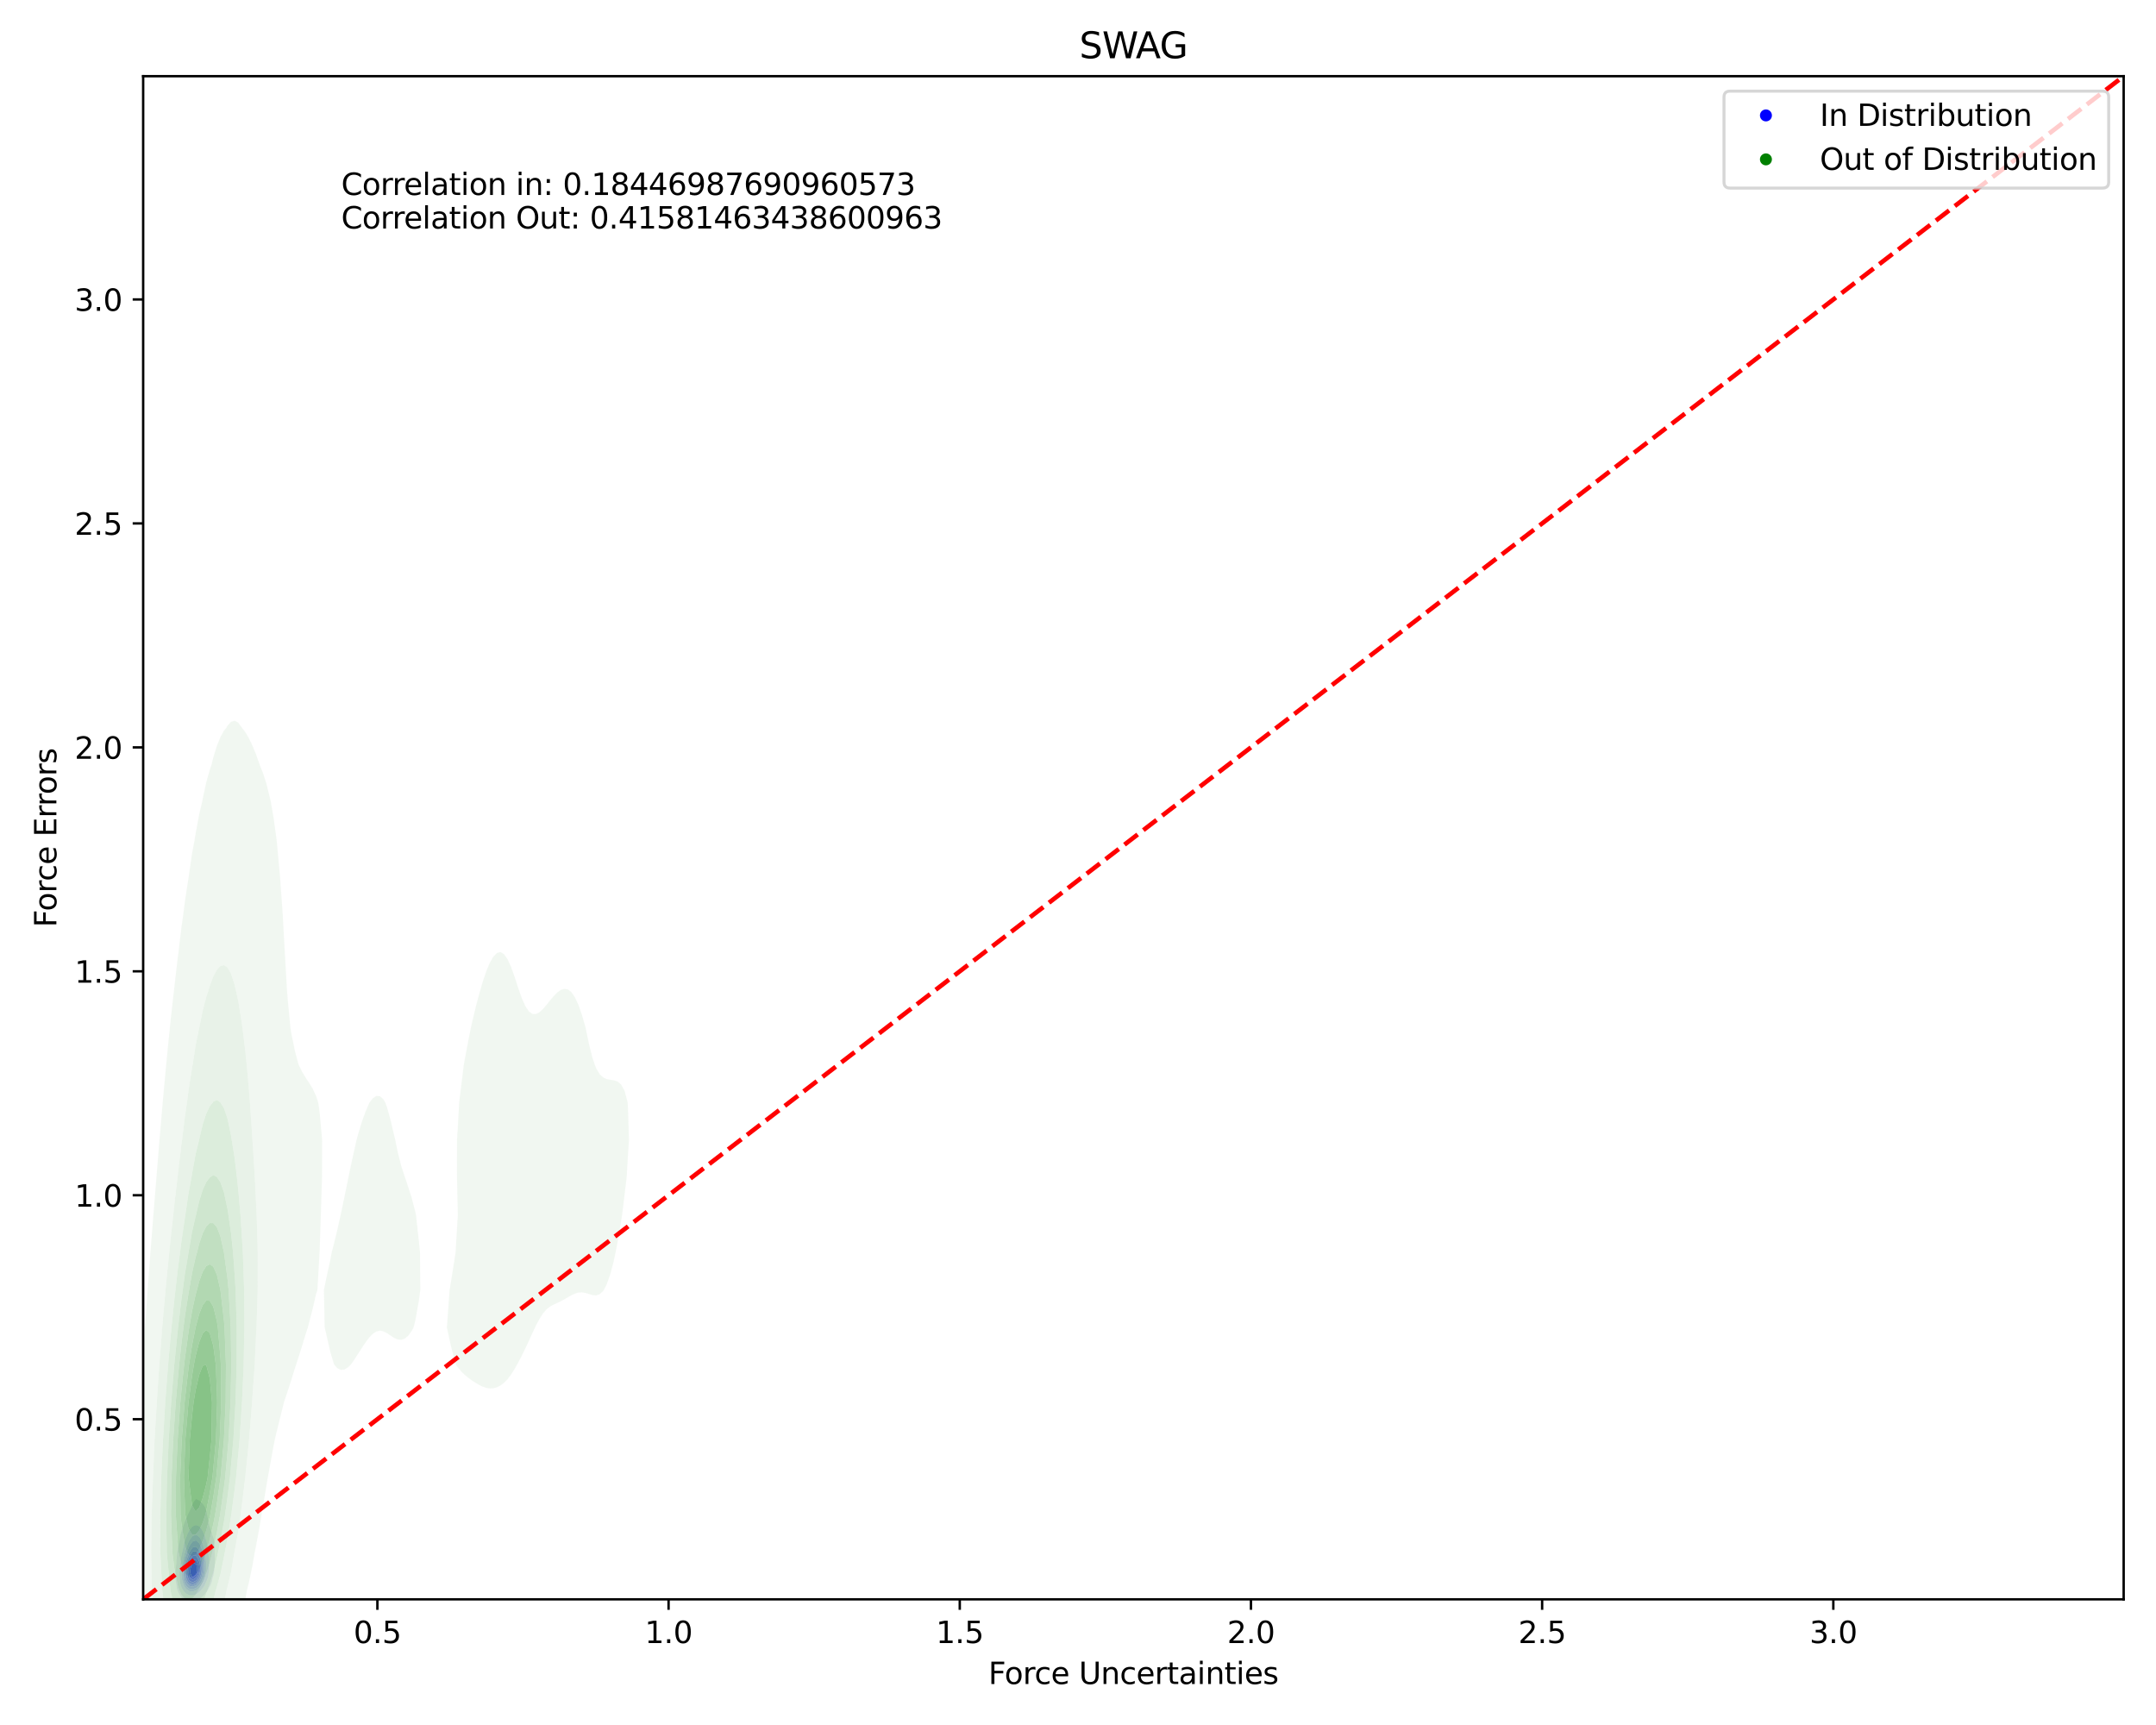 <?xml version="1.0" encoding="utf-8" standalone="no"?>
<!DOCTYPE svg PUBLIC "-//W3C//DTD SVG 1.1//EN"
  "http://www.w3.org/Graphics/SVG/1.1/DTD/svg11.dtd">
<svg xmlns:xlink="http://www.w3.org/1999/xlink" width="720pt" height="576pt" viewBox="0 0 720 576" xmlns="http://www.w3.org/2000/svg" version="1.1">
 <defs>
  <style type="text/css">*{stroke-linejoin: round; stroke-linecap: butt}</style>
 </defs>
 <g id="figure_1">
  <g id="patch_1">
   <path d="M 0 576 
L 720 576 
L 720 0 
L 0 0 
z
" style="fill: #ffffff"/>
  </g>
  <g id="axes_1">
   <g id="patch_2">
    <path d="M 47.81 534.04 
L 709.2 534.04 
L 709.2 25.44 
L 47.81 25.44 
z
" style="fill: #ffffff"/>
   </g>
   <g id="QuadContourSet_1">
    <path d="M 62.194 534.524 
L 63.291 534.849 
L 64.388 534.844 
L 65.484 534.512 
L 65.485 534.512 
L 66.582 533.919 
L 66.654 533.867 
L 67.475 533.222 
L 67.678 533.019 
L 68.158 532.577 
L 68.664 531.932 
L 68.775 531.759 
L 69.192 531.287 
L 69.605 530.641 
L 69.872 530.019 
L 69.888 529.996 
L 70.3 529.351 
L 70.58 528.706 
L 70.775 528.061 
L 70.911 527.416 
L 70.969 527.058 
L 71.07 526.77 
L 71.251 526.125 
L 71.387 525.48 
L 71.491 524.835 
L 71.572 524.19 
L 71.634 523.545 
L 71.682 522.9 
L 71.719 522.254 
L 71.746 521.609 
L 71.76 520.964 
L 71.759 520.319 
L 71.742 519.674 
L 71.713 519.029 
L 71.681 518.384 
L 71.659 517.738 
L 71.651 517.093 
L 71.653 516.448 
L 71.647 515.803 
L 71.612 515.158 
L 71.527 514.513 
L 71.377 513.868 
L 71.149 513.222 
L 70.969 512.82 
L 70.905 512.577 
L 70.722 511.932 
L 70.525 511.287 
L 70.316 510.642 
L 70.098 509.997 
L 69.872 509.352 
L 69.872 509.352 
L 69.749 508.706 
L 69.616 508.061 
L 69.478 507.416 
L 69.34 506.771 
L 69.209 506.126 
L 69.085 505.481 
L 68.953 504.835 
L 68.786 504.19 
L 68.775 504.156 
L 68.565 503.545 
L 68.237 502.9 
L 67.785 502.255 
L 67.678 502.117 
L 67.093 501.61 
L 66.582 501.057 
L 66.313 500.965 
L 65.485 500.542 
L 65.109 500.965 
L 64.67 501.61 
L 64.388 502.121 
L 64.348 502.255 
L 64.108 502.9 
L 63.828 503.545 
L 63.525 504.19 
L 63.291 504.666 
L 63.212 504.835 
L 62.897 505.481 
L 62.613 506.126 
L 62.356 506.771 
L 62.194 507.183 
L 62.086 507.416 
L 61.779 508.061 
L 61.512 508.706 
L 61.285 509.352 
L 61.098 509.997 
L 61.097 509.999 
L 60.826 510.642 
L 60.614 511.287 
L 60.442 511.932 
L 60.3 512.577 
L 60.178 513.222 
L 60.074 513.868 
L 60 514.377 
L 59.96 514.513 
L 59.775 515.158 
L 59.619 515.803 
L 59.486 516.448 
L 59.375 517.093 
L 59.281 517.738 
L 59.203 518.384 
L 59.137 519.029 
L 59.081 519.674 
L 59.031 520.319 
L 58.986 520.964 
L 58.945 521.609 
L 58.908 522.254 
L 58.904 522.34 
L 58.808 522.9 
L 58.714 523.545 
L 58.64 524.19 
L 58.588 524.835 
L 58.559 525.48 
L 58.554 526.125 
L 58.575 526.77 
L 58.625 527.416 
L 58.71 528.061 
L 58.838 528.706 
L 58.904 528.953 
L 58.944 529.351 
L 59.033 529.996 
L 59.165 530.641 
L 59.36 531.287 
L 59.656 531.932 
L 60 532.451 
L 60.061 532.577 
L 60.459 533.222 
L 61.097 533.838 
L 61.135 533.867 
L 62.172 534.512 
z
M 63.101 532.577 
L 62.194 532.157 
L 61.936 531.932 
L 61.351 531.287 
L 61.097 530.887 
L 60.937 530.641 
L 60.601 529.996 
L 60.373 529.351 
L 60.217 528.706 
L 60.111 528.061 
L 60.042 527.416 
L 60 526.77 
L 60 526.77 
L 59.954 526.125 
L 59.943 525.48 
L 59.966 524.835 
L 60 524.422 
L 60.009 524.19 
L 60.047 523.545 
L 60.099 522.9 
L 60.163 522.254 
L 60.241 521.609 
L 60.332 520.964 
L 60.435 520.319 
L 60.549 519.674 
L 60.675 519.029 
L 60.816 518.384 
L 60.973 517.738 
L 61.097 517.283 
L 61.131 517.093 
L 61.254 516.448 
L 61.399 515.803 
L 61.567 515.158 
L 61.762 514.513 
L 61.986 513.868 
L 62.194 513.335 
L 62.234 513.222 
L 62.474 512.577 
L 62.753 511.932 
L 63.078 511.287 
L 63.291 510.906 
L 63.499 510.642 
L 64.05 509.997 
L 64.388 509.633 
L 65.173 509.352 
L 65.485 509.233 
L 65.782 509.352 
L 66.582 509.67 
L 66.86 509.997 
L 67.336 510.642 
L 67.678 511.215 
L 67.712 511.287 
L 68.004 511.932 
L 68.266 512.577 
L 68.501 513.222 
L 68.703 513.868 
L 68.775 514.133 
L 68.906 514.513 
L 69.086 515.158 
L 69.221 515.803 
L 69.32 516.448 
L 69.399 517.093 
L 69.468 517.738 
L 69.536 518.384 
L 69.607 519.029 
L 69.675 519.674 
L 69.735 520.319 
L 69.781 520.964 
L 69.81 521.609 
L 69.821 522.254 
L 69.817 522.9 
L 69.798 523.545 
L 69.762 524.19 
L 69.709 524.835 
L 69.632 525.48 
L 69.527 526.125 
L 69.383 526.77 
L 69.187 527.416 
L 68.914 528.061 
L 68.775 528.325 
L 68.645 528.706 
L 68.357 529.351 
L 67.939 529.996 
L 67.678 530.316 
L 67.45 530.641 
L 66.869 531.287 
L 66.582 531.55 
L 66.081 531.932 
L 65.485 532.328 
L 64.72 532.577 
L 64.388 532.695 
L 63.291 532.66 
z
" clip-path="url(#p0a21c5244c)" style="fill: #e6e6f3"/>
    <path d="M 63.291 532.66 
L 64.388 532.695 
L 64.72 532.577 
L 65.485 532.328 
L 66.081 531.932 
L 66.582 531.55 
L 66.869 531.287 
L 67.45 530.641 
L 67.678 530.316 
L 67.939 529.996 
L 68.357 529.351 
L 68.645 528.706 
L 68.775 528.325 
L 68.914 528.061 
L 69.187 527.416 
L 69.383 526.77 
L 69.527 526.125 
L 69.632 525.48 
L 69.709 524.835 
L 69.762 524.19 
L 69.798 523.545 
L 69.817 522.9 
L 69.821 522.254 
L 69.81 521.609 
L 69.781 520.964 
L 69.735 520.319 
L 69.675 519.674 
L 69.607 519.029 
L 69.536 518.384 
L 69.468 517.738 
L 69.399 517.093 
L 69.32 516.448 
L 69.221 515.803 
L 69.086 515.158 
L 68.906 514.513 
L 68.775 514.133 
L 68.703 513.868 
L 68.501 513.222 
L 68.266 512.577 
L 68.004 511.932 
L 67.712 511.287 
L 67.678 511.215 
L 67.336 510.642 
L 66.86 509.997 
L 66.582 509.67 
L 65.782 509.352 
L 65.485 509.233 
L 65.173 509.352 
L 64.388 509.633 
L 64.05 509.997 
L 63.499 510.642 
L 63.291 510.906 
L 63.078 511.287 
L 62.753 511.932 
L 62.474 512.577 
L 62.234 513.222 
L 62.194 513.335 
L 61.986 513.868 
L 61.762 514.513 
L 61.567 515.158 
L 61.399 515.803 
L 61.254 516.448 
L 61.131 517.093 
L 61.097 517.283 
L 60.973 517.738 
L 60.816 518.384 
L 60.675 519.029 
L 60.549 519.674 
L 60.435 520.319 
L 60.332 520.964 
L 60.241 521.609 
L 60.163 522.254 
L 60.099 522.9 
L 60.047 523.545 
L 60.009 524.19 
L 60 524.422 
L 59.966 524.835 
L 59.943 525.48 
L 59.954 526.125 
L 60 526.77 
L 60 526.77 
L 60.042 527.416 
L 60.111 528.061 
L 60.217 528.706 
L 60.373 529.351 
L 60.601 529.996 
L 60.937 530.641 
L 61.097 530.887 
L 61.351 531.287 
L 61.936 531.932 
L 62.194 532.157 
L 63.101 532.577 
z
M 63.157 531.287 
L 62.204 530.641 
L 62.194 530.633 
L 61.696 529.996 
L 61.356 529.351 
L 61.127 528.706 
L 61.097 528.595 
L 60.92 528.061 
L 60.774 527.416 
L 60.682 526.77 
L 60.631 526.125 
L 60.612 525.48 
L 60.622 524.835 
L 60.658 524.19 
L 60.722 523.545 
L 60.813 522.9 
L 60.935 522.254 
L 61.086 521.609 
L 61.097 521.566 
L 61.198 520.964 
L 61.32 520.319 
L 61.456 519.674 
L 61.606 519.029 
L 61.771 518.384 
L 61.955 517.738 
L 62.163 517.093 
L 62.194 517 
L 62.362 516.448 
L 62.586 515.803 
L 62.844 515.158 
L 63.144 514.513 
L 63.291 514.222 
L 63.543 513.868 
L 64.044 513.222 
L 64.388 512.821 
L 65.187 512.577 
L 65.485 512.478 
L 65.646 512.577 
L 66.582 513.222 
L 66.582 513.222 
L 66.983 513.868 
L 67.317 514.513 
L 67.589 515.158 
L 67.678 515.406 
L 67.817 515.803 
L 68.008 516.448 
L 68.164 517.093 
L 68.295 517.738 
L 68.41 518.384 
L 68.515 519.029 
L 68.611 519.674 
L 68.697 520.319 
L 68.767 520.964 
L 68.775 521.058 
L 68.847 521.609 
L 68.9 522.254 
L 68.92 522.9 
L 68.906 523.545 
L 68.857 524.19 
L 68.775 524.782 
L 68.771 524.835 
L 68.693 525.48 
L 68.585 526.125 
L 68.437 526.77 
L 68.235 527.416 
L 67.957 528.061 
L 67.678 528.545 
L 67.602 528.706 
L 67.231 529.351 
L 66.708 529.996 
L 66.582 530.132 
L 66.018 530.641 
L 65.485 531.044 
L 64.824 531.287 
L 64.388 531.454 
L 63.291 531.363 
z
" clip-path="url(#p0a21c5244c)" style="fill: #cecef4"/>
    <path d="M 63.291 531.363 
L 64.388 531.454 
L 64.824 531.287 
L 65.485 531.044 
L 66.018 530.641 
L 66.582 530.132 
L 66.708 529.996 
L 67.231 529.351 
L 67.602 528.706 
L 67.678 528.545 
L 67.957 528.061 
L 68.235 527.416 
L 68.437 526.77 
L 68.585 526.125 
L 68.693 525.48 
L 68.771 524.835 
L 68.775 524.782 
L 68.857 524.19 
L 68.906 523.545 
L 68.92 522.9 
L 68.9 522.254 
L 68.847 521.609 
L 68.775 521.058 
L 68.767 520.964 
L 68.697 520.319 
L 68.611 519.674 
L 68.515 519.029 
L 68.41 518.384 
L 68.295 517.738 
L 68.164 517.093 
L 68.008 516.448 
L 67.817 515.803 
L 67.678 515.406 
L 67.589 515.158 
L 67.317 514.513 
L 66.983 513.868 
L 66.582 513.222 
L 66.582 513.222 
L 65.646 512.577 
L 65.485 512.478 
L 65.187 512.577 
L 64.388 512.821 
L 64.044 513.222 
L 63.543 513.868 
L 63.291 514.222 
L 63.144 514.513 
L 62.844 515.158 
L 62.586 515.803 
L 62.362 516.448 
L 62.194 517 
L 62.163 517.093 
L 61.955 517.738 
L 61.771 518.384 
L 61.606 519.029 
L 61.456 519.674 
L 61.32 520.319 
L 61.198 520.964 
L 61.097 521.566 
L 61.086 521.609 
L 60.935 522.254 
L 60.813 522.9 
L 60.722 523.545 
L 60.658 524.19 
L 60.622 524.835 
L 60.612 525.48 
L 60.631 526.125 
L 60.682 526.77 
L 60.774 527.416 
L 60.92 528.061 
L 61.097 528.595 
L 61.127 528.706 
L 61.356 529.351 
L 61.696 529.996 
L 62.194 530.633 
L 62.204 530.641 
L 63.157 531.287 
z
M 64.122 530.641 
L 63.291 530.541 
L 62.57 529.996 
L 62.194 529.613 
L 62.017 529.351 
L 61.68 528.706 
L 61.453 528.061 
L 61.303 527.416 
L 61.21 526.77 
L 61.157 526.125 
L 61.137 525.48 
L 61.143 524.835 
L 61.172 524.19 
L 61.225 523.545 
L 61.301 522.9 
L 61.401 522.254 
L 61.525 521.609 
L 61.674 520.964 
L 61.845 520.319 
L 62.038 519.674 
L 62.194 519.191 
L 62.243 519.029 
L 62.437 518.384 
L 62.651 517.738 
L 62.889 517.093 
L 63.16 516.448 
L 63.291 516.161 
L 63.524 515.803 
L 63.98 515.158 
L 64.388 514.643 
L 64.921 514.513 
L 65.485 514.364 
L 65.671 514.513 
L 66.384 515.158 
L 66.582 515.367 
L 66.806 515.803 
L 67.091 516.448 
L 67.324 517.093 
L 67.517 517.738 
L 67.678 518.384 
L 67.678 518.384 
L 67.84 519.029 
L 67.987 519.674 
L 68.117 520.319 
L 68.228 520.964 
L 68.314 521.609 
L 68.372 522.254 
L 68.402 522.9 
L 68.403 523.545 
L 68.373 524.19 
L 68.311 524.835 
L 68.211 525.48 
L 68.066 526.125 
L 67.864 526.77 
L 67.678 527.215 
L 67.611 527.416 
L 67.34 528.061 
L 66.972 528.706 
L 66.582 529.22 
L 66.465 529.351 
L 65.794 529.996 
L 65.485 530.247 
L 64.472 530.641 
L 64.388 530.675 
z
" clip-path="url(#p0a21c5244c)" style="fill: #b7b7f6"/>
    <path d="M 64.388 530.675 
L 64.472 530.641 
L 65.485 530.247 
L 65.794 529.996 
L 66.465 529.351 
L 66.582 529.22 
L 66.972 528.706 
L 67.34 528.061 
L 67.611 527.416 
L 67.678 527.215 
L 67.864 526.77 
L 68.066 526.125 
L 68.211 525.48 
L 68.311 524.835 
L 68.373 524.19 
L 68.403 523.545 
L 68.402 522.9 
L 68.372 522.254 
L 68.314 521.609 
L 68.228 520.964 
L 68.117 520.319 
L 67.987 519.674 
L 67.84 519.029 
L 67.678 518.384 
L 67.678 518.384 
L 67.517 517.738 
L 67.324 517.093 
L 67.091 516.448 
L 66.806 515.803 
L 66.582 515.367 
L 66.384 515.158 
L 65.671 514.513 
L 65.485 514.364 
L 64.921 514.513 
L 64.388 514.643 
L 63.98 515.158 
L 63.524 515.803 
L 63.291 516.161 
L 63.16 516.448 
L 62.889 517.093 
L 62.651 517.738 
L 62.437 518.384 
L 62.243 519.029 
L 62.194 519.191 
L 62.038 519.674 
L 61.845 520.319 
L 61.674 520.964 
L 61.525 521.609 
L 61.401 522.254 
L 61.301 522.9 
L 61.225 523.545 
L 61.172 524.19 
L 61.143 524.835 
L 61.137 525.48 
L 61.157 526.125 
L 61.21 526.77 
L 61.303 527.416 
L 61.453 528.061 
L 61.68 528.706 
L 62.017 529.351 
L 62.194 529.613 
L 62.57 529.996 
L 63.291 530.541 
L 64.122 530.641 
z
M 63.03 529.351 
L 62.466 528.706 
L 62.194 528.25 
L 62.107 528.061 
L 61.887 527.416 
L 61.747 526.77 
L 61.666 526.125 
L 61.629 525.48 
L 61.629 524.835 
L 61.661 524.19 
L 61.724 523.545 
L 61.821 522.9 
L 61.953 522.254 
L 62.121 521.609 
L 62.194 521.364 
L 62.308 520.964 
L 62.51 520.319 
L 62.733 519.674 
L 62.978 519.029 
L 63.247 518.384 
L 63.291 518.279 
L 63.629 517.738 
L 64.063 517.093 
L 64.388 516.646 
L 65.485 516.448 
L 66.063 517.093 
L 66.529 517.738 
L 66.582 517.818 
L 66.805 518.384 
L 67.025 519.029 
L 67.217 519.674 
L 67.382 520.319 
L 67.522 520.964 
L 67.632 521.609 
L 67.678 521.981 
L 67.718 522.254 
L 67.773 522.9 
L 67.787 523.545 
L 67.758 524.19 
L 67.682 524.835 
L 67.678 524.853 
L 67.582 525.48 
L 67.439 526.125 
L 67.242 526.77 
L 66.976 527.416 
L 66.612 528.061 
L 66.582 528.106 
L 66.116 528.706 
L 65.485 529.327 
L 65.431 529.351 
L 64.388 529.802 
L 63.291 529.582 
z
" clip-path="url(#p0a21c5244c)" style="fill: #9d9df7"/>
    <path d="M 63.291 529.582 
L 64.388 529.802 
L 65.431 529.351 
L 65.485 529.327 
L 66.116 528.706 
L 66.582 528.106 
L 66.612 528.061 
L 66.976 527.416 
L 67.242 526.77 
L 67.439 526.125 
L 67.582 525.48 
L 67.678 524.853 
L 67.682 524.835 
L 67.758 524.19 
L 67.787 523.545 
L 67.773 522.9 
L 67.718 522.254 
L 67.678 521.981 
L 67.632 521.609 
L 67.522 520.964 
L 67.382 520.319 
L 67.217 519.674 
L 67.025 519.029 
L 66.805 518.384 
L 66.582 517.818 
L 66.529 517.738 
L 66.063 517.093 
L 65.485 516.448 
L 64.388 516.646 
L 64.063 517.093 
L 63.629 517.738 
L 63.291 518.279 
L 63.247 518.384 
L 62.978 519.029 
L 62.733 519.674 
L 62.51 520.319 
L 62.308 520.964 
L 62.194 521.364 
L 62.121 521.609 
L 61.953 522.254 
L 61.821 522.9 
L 61.724 523.545 
L 61.661 524.19 
L 61.629 524.835 
L 61.629 525.48 
L 61.666 526.125 
L 61.747 526.77 
L 61.887 527.416 
L 62.107 528.061 
L 62.194 528.25 
L 62.466 528.706 
L 63.03 529.351 
z
M 63.173 528.706 
L 62.695 528.061 
L 62.386 527.416 
L 62.195 526.77 
L 62.194 526.766 
L 62.089 526.125 
L 62.039 525.48 
L 62.034 524.835 
L 62.068 524.19 
L 62.14 523.545 
L 62.194 523.235 
L 62.25 522.9 
L 62.393 522.254 
L 62.57 521.609 
L 62.78 520.964 
L 63.021 520.319 
L 63.291 519.674 
L 63.291 519.674 
L 63.706 519.029 
L 64.147 518.384 
L 64.388 518.044 
L 65.485 517.917 
L 65.848 518.384 
L 66.276 519.029 
L 66.582 519.58 
L 66.615 519.674 
L 66.831 520.319 
L 67.013 520.964 
L 67.159 521.609 
L 67.266 522.254 
L 67.332 522.9 
L 67.357 523.545 
L 67.338 524.19 
L 67.276 524.835 
L 67.165 525.48 
L 67 526.125 
L 66.767 526.77 
L 66.582 527.161 
L 66.44 527.416 
L 65.996 528.061 
L 65.485 528.632 
L 65.335 528.706 
L 64.388 529.141 
L 63.291 528.831 
z
" clip-path="url(#p0a21c5244c)" style="fill: #8181f8"/>
    <path d="M 63.291 528.831 
L 64.388 529.141 
L 65.335 528.706 
L 65.485 528.632 
L 65.996 528.061 
L 66.44 527.416 
L 66.582 527.161 
L 66.767 526.77 
L 67 526.125 
L 67.165 525.48 
L 67.276 524.835 
L 67.338 524.19 
L 67.357 523.545 
L 67.332 522.9 
L 67.266 522.254 
L 67.159 521.609 
L 67.013 520.964 
L 66.831 520.319 
L 66.615 519.674 
L 66.582 519.58 
L 66.276 519.029 
L 65.848 518.384 
L 65.485 517.917 
L 64.388 518.044 
L 64.147 518.384 
L 63.706 519.029 
L 63.291 519.674 
L 63.291 519.674 
L 63.021 520.319 
L 62.78 520.964 
L 62.57 521.609 
L 62.393 522.254 
L 62.25 522.9 
L 62.194 523.235 
L 62.14 523.545 
L 62.068 524.19 
L 62.034 524.835 
L 62.039 525.48 
L 62.089 526.125 
L 62.194 526.766 
L 62.195 526.77 
L 62.386 527.416 
L 62.695 528.061 
L 63.173 528.706 
z
M 63.652 528.061 
L 63.291 527.869 
L 63.02 527.416 
L 62.766 526.77 
L 62.616 526.125 
L 62.541 525.48 
L 62.523 524.835 
L 62.552 524.19 
L 62.626 523.545 
L 62.743 522.9 
L 62.904 522.254 
L 63.109 521.609 
L 63.291 521.127 
L 63.391 520.964 
L 63.812 520.319 
L 64.263 519.674 
L 64.388 519.498 
L 65.485 519.486 
L 65.613 519.674 
L 66.008 520.319 
L 66.33 520.964 
L 66.582 521.609 
L 66.582 521.609 
L 66.724 522.254 
L 66.816 522.9 
L 66.858 523.545 
L 66.846 524.19 
L 66.781 524.835 
L 66.656 525.48 
L 66.582 525.737 
L 66.449 526.125 
L 66.155 526.77 
L 65.764 527.416 
L 65.485 527.779 
L 64.975 528.061 
L 64.388 528.353 
z
" clip-path="url(#p0a21c5244c)" style="fill: #6565fa"/>
    <path d="M 64.388 528.353 
L 64.975 528.061 
L 65.485 527.779 
L 65.764 527.416 
L 66.155 526.77 
L 66.449 526.125 
L 66.582 525.737 
L 66.656 525.48 
L 66.781 524.835 
L 66.846 524.19 
L 66.858 523.545 
L 66.816 522.9 
L 66.724 522.254 
L 66.582 521.609 
L 66.582 521.609 
L 66.33 520.964 
L 66.008 520.319 
L 65.613 519.674 
L 65.485 519.486 
L 64.388 519.498 
L 64.263 519.674 
L 63.812 520.319 
L 63.391 520.964 
L 63.291 521.127 
L 63.109 521.609 
L 62.904 522.254 
L 62.743 522.9 
L 62.626 523.545 
L 62.552 524.19 
L 62.523 524.835 
L 62.541 525.48 
L 62.616 526.125 
L 62.766 526.77 
L 63.02 527.416 
L 63.291 527.869 
L 63.652 528.061 
z
M 64.246 527.416 
L 63.433 526.77 
L 63.291 526.575 
L 63.159 526.125 
L 63.056 525.48 
L 63.023 524.835 
L 63.046 524.19 
L 63.121 523.545 
L 63.249 522.9 
L 63.291 522.744 
L 63.516 522.254 
L 63.877 521.609 
L 64.293 520.964 
L 64.388 520.828 
L 65.485 520.964 
L 65.485 520.964 
L 65.81 521.609 
L 66.05 522.254 
L 66.208 522.9 
L 66.287 523.545 
L 66.288 524.19 
L 66.213 524.835 
L 66.063 525.48 
L 65.833 526.125 
L 65.509 526.77 
L 65.485 526.809 
L 64.527 527.416 
L 64.388 527.492 
z
" clip-path="url(#p0a21c5244c)" style="fill: #4646fb"/>
    <path d="M 64.388 527.492 
L 64.527 527.416 
L 65.485 526.809 
L 65.509 526.77 
L 65.833 526.125 
L 66.063 525.48 
L 66.213 524.835 
L 66.288 524.19 
L 66.287 523.545 
L 66.208 522.9 
L 66.05 522.254 
L 65.81 521.609 
L 65.485 520.964 
L 65.485 520.964 
L 64.388 520.828 
L 64.293 520.964 
L 63.877 521.609 
L 63.516 522.254 
L 63.291 522.744 
L 63.249 522.9 
L 63.121 523.545 
L 63.046 524.19 
L 63.023 524.835 
L 63.056 525.48 
L 63.159 526.125 
L 63.291 526.575 
L 63.433 526.77 
L 64.246 527.416 
z
M 63.926 526.125 
L 63.638 525.48 
L 63.533 524.835 
L 63.556 524.19 
L 63.68 523.545 
L 63.895 522.9 
L 64.194 522.254 
L 64.388 521.918 
L 65.485 522.254 
L 65.485 522.254 
L 65.678 522.9 
L 65.782 523.545 
L 65.8 524.19 
L 65.734 524.835 
L 65.584 525.48 
L 65.485 525.751 
L 65.086 526.125 
L 64.388 526.658 
z
" clip-path="url(#p0a21c5244c)" style="fill: #2929fd"/>
    <path d="M 64.388 526.658 
L 65.086 526.125 
L 65.485 525.751 
L 65.584 525.48 
L 65.734 524.835 
L 65.8 524.19 
L 65.782 523.545 
L 65.678 522.9 
L 65.485 522.254 
L 65.485 522.254 
L 64.388 521.918 
L 64.194 522.254 
L 63.895 522.9 
L 63.68 523.545 
L 63.556 524.19 
L 63.533 524.835 
L 63.638 525.48 
L 63.926 526.125 
z
" clip-path="url(#p0a21c5244c)" style="fill: #0e0efe"/>
   </g>
   <g id="QuadContourSet_2">
    <path d="M 51.114 581.201 
L 52.298 584.333 
L 53.482 586.378 
L 54.666 587.681 
L 55.85 588.452 
L 57.033 588.821 
L 58.217 588.857 
L 59.401 588.588 
L 60.585 588.008 
L 61.769 587.072 
L 62.952 585.693 
L 64.136 583.72 
L 65.306 580.956 
L 65.32 580.946 
L 66.504 579.946 
L 67.688 578.594 
L 68.871 576.709 
L 70.055 574.008 
L 71.239 570.029 
L 71.639 568.437 
L 72.423 567.245 
L 73.607 564.872 
L 74.79 561.315 
L 75.962 555.917 
L 75.974 555.891 
L 77.158 553.24 
L 78.342 549.21 
L 79.47 543.398 
L 79.526 543.233 
L 80.709 539.63 
L 81.893 534.163 
L 82.49 530.879 
L 83.077 528.605 
L 84.261 523.022 
L 85.056 518.359 
L 85.445 516.453 
L 86.628 510.121 
L 87.325 505.84 
L 87.812 503.07 
L 88.996 495.949 
L 89.437 493.32 
L 90.18 489.287 
L 91.364 482.735 
L 91.75 480.801 
L 92.547 477.427 
L 93.731 472.656 
L 94.823 468.281 
L 94.915 467.962 
L 96.099 464.448 
L 97.283 460.765 
L 98.466 456.909 
L 98.848 455.762 
L 99.65 453.312 
L 100.834 449.594 
L 102.018 445.667 
L 102.813 443.242 
L 103.202 441.672 
L 104.385 437.173 
L 105.569 432.034 
L 105.998 430.723 
L 106.715 418.203 
L 106.753 417.285 
L 107.152 405.684 
L 107.531 393.165 
L 107.577 380.645 
L 106.753 371.601 
L 106.277 368.126 
L 105.569 366.014 
L 104.385 363.464 
L 103.202 361.535 
L 102.018 359.76 
L 100.834 357.79 
L 99.781 355.606 
L 99.65 355.256 
L 98.466 350.84 
L 97.283 345.013 
L 96.978 343.087 
L 96.099 333.865 
L 95.829 330.567 
L 95.114 318.048 
L 94.915 314.542 
L 94.426 305.528 
L 93.731 295.761 
L 93.545 293.009 
L 92.547 282.208 
L 92.386 280.489 
L 91.364 273.118 
L 90.482 267.97 
L 90.18 266.582 
L 88.996 261.784 
L 87.812 258.076 
L 86.761 255.45 
L 86.628 255.058 
L 85.445 251.746 
L 84.261 248.878 
L 83.077 246.428 
L 81.893 244.418 
L 80.738 242.931 
L 80.709 242.871 
L 79.526 241.269 
L 78.342 240.66 
L 77.158 241.014 
L 75.974 242.313 
L 75.646 242.931 
L 74.79 243.996 
L 73.607 246.142 
L 72.423 249.065 
L 71.239 252.926 
L 70.613 255.45 
L 70.055 257.071 
L 68.871 261.277 
L 67.688 266.789 
L 67.465 267.97 
L 66.504 271.985 
L 65.32 278.417 
L 64.988 280.489 
L 64.136 284.985 
L 62.974 293.009 
L 62.952 293.137 
L 61.769 300.827 
L 61.182 305.528 
L 60.585 309.684 
L 59.591 318.048 
L 59.401 319.477 
L 58.217 329.646 
L 58.118 330.567 
L 57.033 340.197 
L 56.739 343.087 
L 55.85 351.855 
L 55.492 355.606 
L 54.666 364.521 
L 54.341 368.126 
L 53.482 378.077 
L 53.261 380.645 
L 52.298 392.498 
L 52.243 393.165 
L 51.229 405.684 
L 51.114 407.174 
L 50.235 418.203 
L 49.93 422.416 
L 49.291 430.723 
L 48.747 438.881 
L 48.426 443.242 
L 47.643 455.762 
L 47.563 457.241 
L 46.855 468.281 
L 46.379 478.804 
L 46.265 480.801 
L 45.663 493.32 
L 45.269 505.84 
L 45.195 509.491 
L 44.927 518.359 
L 44.815 530.879 
L 45.088 543.398 
L 45.195 545.192 
L 45.804 555.917 
L 46.379 561.174 
L 47.463 568.437 
L 47.563 569.037 
L 48.747 575.19 
L 49.93 578.861 
L 51.037 580.956 
z
M 54.166 555.917 
L 53.482 553.688 
L 52.298 547.75 
L 51.684 543.398 
L 51.114 536.202 
L 50.742 530.879 
L 50.487 518.359 
L 50.646 505.84 
L 51.095 493.32 
L 51.114 492.931 
L 51.617 480.801 
L 52.298 469.572 
L 52.368 468.281 
L 53.195 455.762 
L 53.482 452.139 
L 54.174 443.242 
L 54.666 437.631 
L 55.293 430.723 
L 55.85 424.838 
L 56.527 418.203 
L 57.033 413.133 
L 57.861 405.684 
L 58.217 402.259 
L 59.291 393.165 
L 59.401 392.148 
L 60.585 382.193 
L 60.798 380.645 
L 61.769 372.709 
L 62.44 368.126 
L 62.952 364.206 
L 64.136 356.574 
L 64.31 355.606 
L 65.32 349.194 
L 66.504 343.287 
L 66.551 343.087 
L 67.688 337.474 
L 68.871 332.957 
L 69.673 330.567 
L 70.055 329.211 
L 71.239 326.01 
L 72.423 323.82 
L 73.607 322.568 
L 74.79 322.276 
L 75.974 323.056 
L 77.158 325.123 
L 78.342 328.805 
L 78.742 330.567 
L 79.526 334.026 
L 80.709 341.325 
L 80.944 343.087 
L 81.893 350.729 
L 82.396 355.606 
L 83.077 363.27 
L 83.465 368.126 
L 84.261 379.902 
L 84.31 380.645 
L 85.09 393.165 
L 85.445 400.529 
L 85.712 405.684 
L 86.076 418.203 
L 86.053 430.723 
L 85.662 443.242 
L 85.445 446.929 
L 85.044 455.762 
L 84.261 466.96 
L 84.185 468.281 
L 83.168 480.801 
L 83.077 481.678 
L 81.893 493.32 
L 81.893 493.32 
L 80.709 503.116 
L 80.344 505.84 
L 79.526 511.531 
L 78.342 518.039 
L 78.282 518.359 
L 77.158 524.937 
L 75.974 529.86 
L 75.701 530.879 
L 74.79 535.4 
L 73.607 539.829 
L 72.423 543.005 
L 72.261 543.398 
L 71.239 547.45 
L 70.055 550.907 
L 68.871 553.421 
L 67.688 555.302 
L 67.222 555.917 
L 66.504 557.814 
L 65.32 560.216 
L 64.136 561.924 
L 62.952 563.104 
L 61.769 563.848 
L 60.585 564.199 
L 59.401 564.149 
L 58.217 563.639 
L 57.033 562.55 
L 55.85 560.671 
L 54.666 557.652 
z
M 112.672 456.873 
L 113.856 457.423 
L 115.04 457.282 
L 116.224 456.578 
L 117.06 455.762 
L 117.407 455.345 
L 118.591 453.594 
L 119.775 451.742 
L 120.959 449.891 
L 122.143 448.139 
L 123.326 446.594 
L 124.51 445.374 
L 125.694 444.593 
L 126.878 444.324 
L 128.062 444.554 
L 129.245 445.168 
L 130.429 445.968 
L 131.613 446.73 
L 132.797 447.253 
L 133.981 447.379 
L 135.164 446.993 
L 136.348 446.006 
L 137.532 444.344 
L 138.114 443.242 
L 138.716 440.863 
L 139.9 434.167 
L 140.352 430.723 
L 140.262 418.203 
L 139.9 414.578 
L 138.913 405.684 
L 138.716 404.765 
L 137.532 400.165 
L 136.348 396.42 
L 135.251 393.165 
L 135.164 392.92 
L 133.981 389.257 
L 132.797 384.629 
L 131.994 380.645 
L 131.613 379.023 
L 130.429 374.016 
L 129.245 369.705 
L 128.651 368.126 
L 128.062 367.102 
L 126.878 366.034 
L 125.694 365.947 
L 124.51 366.718 
L 123.425 368.126 
L 123.326 368.285 
L 122.143 370.999 
L 120.959 374.269 
L 119.775 378.079 
L 119.074 380.645 
L 118.591 382.772 
L 117.407 388.133 
L 116.353 393.165 
L 116.224 393.835 
L 115.04 399.59 
L 113.856 405.265 
L 113.76 405.684 
L 112.672 410.557 
L 111.488 415.478 
L 110.775 418.203 
L 110.304 420.737 
L 109.121 426.148 
L 108.179 430.723 
L 108.429 443.242 
L 109.121 446.207 
L 110.304 451.422 
L 111.488 455.366 
L 111.673 455.762 
z
M 152.921 456.64 
L 154.105 458.013 
L 155.289 459.154 
L 156.473 460.125 
L 157.657 460.984 
L 158.84 461.762 
L 160.024 462.454 
L 161.208 463.025 
L 162.392 463.427 
L 163.576 463.615 
L 164.759 463.557 
L 165.943 463.233 
L 167.127 462.628 
L 168.311 461.732 
L 169.495 460.527 
L 170.678 458.995 
L 171.862 457.113 
L 172.598 455.762 
L 173.046 454.962 
L 174.23 452.723 
L 175.414 450.307 
L 176.598 447.75 
L 177.781 445.15 
L 178.714 443.242 
L 178.965 442.659 
L 180.149 440.412 
L 181.333 438.57 
L 182.517 437.199 
L 183.7 436.262 
L 184.884 435.614 
L 186.068 435.076 
L 187.252 434.512 
L 188.436 433.871 
L 189.619 433.178 
L 190.803 432.504 
L 191.987 431.948 
L 193.171 431.605 
L 194.355 431.534 
L 195.538 431.73 
L 196.722 432.095 
L 197.906 432.447 
L 199.09 432.548 
L 200.274 432.154 
L 201.457 431.051 
L 201.656 430.723 
L 202.641 428.797 
L 203.825 425.397 
L 205.009 420.866 
L 205.57 418.203 
L 206.193 415.016 
L 207.376 408.072 
L 207.742 405.684 
L 208.56 399.077 
L 209.265 393.165 
L 209.744 385.245 
L 210.04 380.645 
L 209.744 370.738 
L 209.612 368.126 
L 208.56 364.21 
L 207.376 362.076 
L 206.193 361.119 
L 205.009 360.731 
L 203.825 360.554 
L 202.641 360.325 
L 201.457 359.802 
L 200.274 358.715 
L 199.09 356.725 
L 198.656 355.606 
L 197.906 353.395 
L 196.722 348.765 
L 195.538 343.087 
L 195.538 343.087 
L 194.355 338.953 
L 193.171 335.553 
L 191.987 332.986 
L 190.803 331.272 
L 189.893 330.567 
L 189.619 330.388 
L 188.436 330.204 
L 187.262 330.567 
L 187.252 330.571 
L 186.068 331.438 
L 184.884 332.645 
L 183.7 334.058 
L 182.517 335.533 
L 181.333 336.908 
L 180.149 338 
L 178.965 338.613 
L 177.781 338.561 
L 176.598 337.688 
L 175.414 335.91 
L 174.23 333.245 
L 173.292 330.567 
L 173.046 329.852 
L 171.862 326.211 
L 170.678 322.904 
L 169.495 320.29 
L 168.311 318.596 
L 167.376 318.048 
L 167.127 317.902 
L 166.6 318.048 
L 165.943 318.213 
L 164.759 319.436 
L 163.576 321.493 
L 162.392 324.311 
L 161.208 327.835 
L 160.425 330.567 
L 160.024 331.935 
L 158.84 336.381 
L 157.657 341.359 
L 157.267 343.087 
L 156.473 347.049 
L 155.289 353.351 
L 154.884 355.606 
L 154.105 361.892 
L 153.342 368.126 
L 152.921 375.849 
L 152.623 380.645 
L 152.615 393.165 
L 152.89 405.684 
L 152.146 418.203 
L 151.738 420.863 
L 150.554 428.321 
L 150.143 430.723 
L 149.37 441.538 
L 149.239 443.242 
L 149.37 443.851 
L 150.554 449.282 
L 151.738 453.96 
L 152.277 455.762 
z
" clip-path="url(#p0a21c5244c)" style="fill: #e4f0e4; fill-opacity: 0.5"/>
    <path d="M 54.666 557.652 
L 55.85 560.671 
L 57.033 562.55 
L 58.217 563.639 
L 59.401 564.149 
L 60.585 564.199 
L 61.769 563.848 
L 62.952 563.104 
L 64.136 561.924 
L 65.32 560.216 
L 66.504 557.814 
L 67.222 555.917 
L 67.688 555.302 
L 68.871 553.421 
L 70.055 550.907 
L 71.239 547.45 
L 72.261 543.398 
L 72.423 543.005 
L 73.607 539.829 
L 74.79 535.4 
L 75.701 530.879 
L 75.974 529.86 
L 77.158 524.937 
L 78.282 518.359 
L 78.342 518.039 
L 79.526 511.531 
L 80.344 505.84 
L 80.709 503.116 
L 81.893 493.32 
L 81.893 493.32 
L 83.077 481.678 
L 83.168 480.801 
L 84.185 468.281 
L 84.261 466.96 
L 85.044 455.762 
L 85.445 446.929 
L 85.662 443.242 
L 86.053 430.723 
L 86.076 418.203 
L 85.712 405.684 
L 85.445 400.529 
L 85.09 393.165 
L 84.31 380.645 
L 84.261 379.902 
L 83.465 368.126 
L 83.077 363.27 
L 82.396 355.606 
L 81.893 350.729 
L 80.944 343.087 
L 80.709 341.325 
L 79.526 334.026 
L 78.742 330.567 
L 78.342 328.805 
L 77.158 325.123 
L 75.974 323.056 
L 74.79 322.276 
L 73.607 322.568 
L 72.423 323.82 
L 71.239 326.01 
L 70.055 329.211 
L 69.673 330.567 
L 68.871 332.957 
L 67.688 337.474 
L 66.551 343.087 
L 66.504 343.287 
L 65.32 349.194 
L 64.31 355.606 
L 64.136 356.574 
L 62.952 364.206 
L 62.44 368.126 
L 61.769 372.709 
L 60.798 380.645 
L 60.585 382.193 
L 59.401 392.148 
L 59.291 393.165 
L 58.217 402.259 
L 57.861 405.684 
L 57.033 413.133 
L 56.527 418.203 
L 55.85 424.838 
L 55.293 430.723 
L 54.666 437.631 
L 54.174 443.242 
L 53.482 452.139 
L 53.195 455.762 
L 52.368 468.281 
L 52.298 469.572 
L 51.617 480.801 
L 51.114 492.931 
L 51.095 493.32 
L 50.646 505.84 
L 50.487 518.359 
L 50.742 530.879 
L 51.114 536.202 
L 51.684 543.398 
L 52.298 547.75 
L 53.482 553.688 
L 54.166 555.917 
z
M 56.239 543.398 
L 55.85 541.888 
L 54.666 535.004 
L 54.163 530.879 
L 53.54 518.359 
L 53.531 505.84 
L 53.849 493.32 
L 54.434 480.801 
L 54.666 477.12 
L 55.182 468.281 
L 55.85 459.528 
L 56.135 455.762 
L 57.033 445.762 
L 57.273 443.242 
L 58.217 434.046 
L 58.6 430.723 
L 59.401 423.688 
L 60.135 418.203 
L 60.585 414.557 
L 61.769 406.482 
L 61.904 405.684 
L 62.952 398.462 
L 63.945 393.165 
L 64.136 391.931 
L 65.32 385.421 
L 66.478 380.645 
L 66.504 380.512 
L 67.688 375.494 
L 68.871 371.859 
L 70.055 369.375 
L 71.075 368.126 
L 71.239 367.86 
L 72.423 367.289 
L 73.607 368.126 
L 73.607 368.126 
L 74.79 370.042 
L 75.974 373.565 
L 77.158 379.228 
L 77.383 380.645 
L 78.342 386.582 
L 79.119 393.165 
L 79.526 396.933 
L 80.301 405.684 
L 80.709 411.841 
L 81.097 418.203 
L 81.527 430.723 
L 81.602 443.242 
L 81.369 455.762 
L 80.814 468.281 
L 80.709 469.742 
L 80.013 480.801 
L 79.526 485.951 
L 78.846 493.32 
L 78.342 497.471 
L 77.22 505.84 
L 77.158 506.254 
L 75.974 513.821 
L 75.078 518.359 
L 74.79 519.913 
L 73.607 525.63 
L 72.423 529.882 
L 72.109 530.879 
L 71.239 534.436 
L 70.055 538.213 
L 68.871 541.05 
L 67.688 543.237 
L 67.585 543.398 
L 66.504 546.069 
L 65.32 548.188 
L 64.136 549.66 
L 62.952 550.591 
L 61.769 551.021 
L 60.585 550.926 
L 59.401 550.213 
L 58.217 548.699 
L 57.033 546.067 
z
" clip-path="url(#p0a21c5244c)" style="fill: #d3e7d3; fill-opacity: 0.5"/>
    <path d="M 57.033 546.067 
L 58.217 548.699 
L 59.401 550.213 
L 60.585 550.926 
L 61.769 551.021 
L 62.952 550.591 
L 64.136 549.66 
L 65.32 548.188 
L 66.504 546.069 
L 67.585 543.398 
L 67.688 543.237 
L 68.871 541.05 
L 70.055 538.213 
L 71.239 534.436 
L 72.109 530.879 
L 72.423 529.882 
L 73.607 525.63 
L 74.79 519.913 
L 75.078 518.359 
L 75.974 513.821 
L 77.158 506.254 
L 77.22 505.84 
L 78.342 497.471 
L 78.846 493.32 
L 79.526 485.951 
L 80.013 480.801 
L 80.709 469.742 
L 80.814 468.281 
L 81.369 455.762 
L 81.602 443.242 
L 81.527 430.723 
L 81.097 418.203 
L 80.709 411.841 
L 80.301 405.684 
L 79.526 396.933 
L 79.119 393.165 
L 78.342 386.582 
L 77.383 380.645 
L 77.158 379.228 
L 75.974 373.565 
L 74.79 370.042 
L 73.607 368.126 
L 73.607 368.126 
L 72.423 367.289 
L 71.239 367.86 
L 71.075 368.126 
L 70.055 369.375 
L 68.871 371.859 
L 67.688 375.494 
L 66.504 380.512 
L 66.478 380.645 
L 65.32 385.421 
L 64.136 391.931 
L 63.945 393.165 
L 62.952 398.462 
L 61.904 405.684 
L 61.769 406.482 
L 60.585 414.557 
L 60.135 418.203 
L 59.401 423.688 
L 58.6 430.723 
L 58.217 434.046 
L 57.273 443.242 
L 57.033 445.762 
L 56.135 455.762 
L 55.85 459.528 
L 55.182 468.281 
L 54.666 477.12 
L 54.434 480.801 
L 53.849 493.32 
L 53.531 505.84 
L 53.54 518.359 
L 54.163 530.879 
L 54.666 535.004 
L 55.85 541.888 
L 56.239 543.398 
z
M 56.907 530.879 
L 55.85 520.195 
L 55.71 518.359 
L 55.49 505.84 
L 55.782 493.32 
L 55.85 491.92 
L 56.335 480.801 
L 57.033 470.194 
L 57.156 468.281 
L 58.193 455.762 
L 58.217 455.512 
L 59.401 443.862 
L 59.471 443.242 
L 60.585 433.878 
L 61.029 430.723 
L 61.769 425.269 
L 62.952 418.266 
L 62.965 418.203 
L 64.136 411.354 
L 65.32 406.178 
L 65.46 405.684 
L 66.504 401.118 
L 67.688 397.34 
L 68.871 394.739 
L 70.055 393.165 
L 70.055 393.165 
L 71.239 392.388 
L 72.423 393.012 
L 72.511 393.165 
L 73.607 394.774 
L 74.79 398.123 
L 75.974 403.696 
L 76.285 405.684 
L 77.158 411.817 
L 77.826 418.203 
L 78.342 425.277 
L 78.681 430.723 
L 79.057 443.242 
L 79.036 455.762 
L 78.658 468.281 
L 78.342 473.392 
L 77.933 480.801 
L 77.158 489.292 
L 76.797 493.32 
L 75.974 499.898 
L 75.152 505.84 
L 74.79 508.087 
L 73.607 514.669 
L 72.807 518.359 
L 72.423 520.198 
L 71.239 525.104 
L 70.055 528.874 
L 69.291 530.879 
L 68.871 532.265 
L 67.688 535.465 
L 66.504 537.829 
L 65.32 539.545 
L 64.136 540.715 
L 62.952 541.367 
L 61.769 541.461 
L 60.585 540.869 
L 59.401 539.352 
L 58.217 536.489 
L 57.033 531.568 
z
" clip-path="url(#p0a21c5244c)" style="fill: #bbdcbb; fill-opacity: 0.5"/>
    <path d="M 57.033 531.568 
L 58.217 536.489 
L 59.401 539.352 
L 60.585 540.869 
L 61.769 541.461 
L 62.952 541.367 
L 64.136 540.715 
L 65.32 539.545 
L 66.504 537.829 
L 67.688 535.465 
L 68.871 532.265 
L 69.291 530.879 
L 70.055 528.874 
L 71.239 525.104 
L 72.423 520.198 
L 72.807 518.359 
L 73.607 514.669 
L 74.79 508.087 
L 75.152 505.84 
L 75.974 499.898 
L 76.797 493.32 
L 77.158 489.292 
L 77.933 480.801 
L 78.342 473.392 
L 78.658 468.281 
L 79.036 455.762 
L 79.057 443.242 
L 78.681 430.723 
L 78.342 425.277 
L 77.826 418.203 
L 77.158 411.817 
L 76.285 405.684 
L 75.974 403.696 
L 74.79 398.123 
L 73.607 394.774 
L 72.511 393.165 
L 72.423 393.012 
L 71.239 392.388 
L 70.055 393.165 
L 70.055 393.165 
L 68.871 394.739 
L 67.688 397.34 
L 66.504 401.118 
L 65.46 405.684 
L 65.32 406.178 
L 64.136 411.354 
L 62.965 418.203 
L 62.952 418.266 
L 61.769 425.269 
L 61.029 430.723 
L 60.585 433.878 
L 59.471 443.242 
L 59.401 443.862 
L 58.217 455.512 
L 58.193 455.762 
L 57.156 468.281 
L 57.033 470.194 
L 56.335 480.801 
L 55.85 491.92 
L 55.782 493.32 
L 55.49 505.84 
L 55.71 518.359 
L 55.85 520.195 
L 56.907 530.879 
z
M 59.871 530.879 
L 59.401 529.517 
L 58.217 523.61 
L 57.554 518.359 
L 57.092 505.84 
L 57.277 493.32 
L 57.838 480.801 
L 58.217 475.209 
L 58.686 468.281 
L 59.401 460.153 
L 59.814 455.762 
L 60.585 448.706 
L 61.268 443.242 
L 61.769 439.412 
L 62.952 431.829 
L 63.157 430.723 
L 64.136 425.081 
L 65.32 419.839 
L 65.794 418.203 
L 66.504 415.318 
L 67.688 411.814 
L 68.871 409.539 
L 70.055 408.395 
L 71.239 408.416 
L 72.423 409.778 
L 73.607 412.837 
L 74.79 418.203 
L 74.79 418.203 
L 75.974 426.943 
L 76.342 430.723 
L 77.05 443.242 
L 77.158 450.642 
L 77.229 455.762 
L 77.158 459.012 
L 76.987 468.281 
L 76.338 480.801 
L 75.974 484.828 
L 75.216 493.32 
L 74.79 496.635 
L 73.607 505.05 
L 73.489 505.84 
L 72.423 511.733 
L 71.239 517.022 
L 70.9 518.359 
L 70.055 521.703 
L 68.871 525.44 
L 67.688 528.334 
L 66.504 530.58 
L 66.295 530.879 
L 65.32 532.566 
L 64.136 533.816 
L 62.952 534.282 
L 61.769 533.899 
L 60.585 532.478 
z
" clip-path="url(#p0a21c5244c)" style="fill: #a1cfa1; fill-opacity: 0.5"/>
    <path d="M 60.585 532.478 
L 61.769 533.899 
L 62.952 534.282 
L 64.136 533.816 
L 65.32 532.566 
L 66.295 530.879 
L 66.504 530.58 
L 67.688 528.334 
L 68.871 525.44 
L 70.055 521.703 
L 70.9 518.359 
L 71.239 517.022 
L 72.423 511.733 
L 73.489 505.84 
L 73.607 505.05 
L 74.79 496.635 
L 75.216 493.32 
L 75.974 484.828 
L 76.338 480.801 
L 76.987 468.281 
L 77.158 459.012 
L 77.229 455.762 
L 77.158 450.642 
L 77.05 443.242 
L 76.342 430.723 
L 75.974 426.943 
L 74.79 418.203 
L 74.79 418.203 
L 73.607 412.837 
L 72.423 409.778 
L 71.239 408.416 
L 70.055 408.395 
L 68.871 409.539 
L 67.688 411.814 
L 66.504 415.318 
L 65.794 418.203 
L 65.32 419.839 
L 64.136 425.081 
L 63.157 430.723 
L 62.952 431.829 
L 61.769 439.412 
L 61.268 443.242 
L 60.585 448.706 
L 59.814 455.762 
L 59.401 460.153 
L 58.686 468.281 
L 58.217 475.209 
L 57.838 480.801 
L 57.277 493.32 
L 57.092 505.84 
L 57.554 518.359 
L 58.217 523.61 
L 59.401 529.517 
L 59.871 530.879 
z
M 59.649 518.359 
L 59.401 515.914 
L 58.707 505.84 
L 58.766 493.32 
L 59.322 480.801 
L 59.401 479.675 
L 60.22 468.281 
L 60.585 464.413 
L 61.482 455.762 
L 61.769 453.365 
L 62.952 444.809 
L 63.21 443.242 
L 64.136 437.762 
L 65.32 432.32 
L 65.77 430.723 
L 66.504 427.892 
L 67.688 424.685 
L 68.871 422.778 
L 70.055 422.16 
L 71.239 422.988 
L 72.423 425.624 
L 73.607 430.723 
L 73.607 430.723 
L 74.79 440.906 
L 74.983 443.242 
L 75.457 455.762 
L 75.37 468.281 
L 74.79 480.581 
L 74.781 480.801 
L 73.659 493.32 
L 73.607 493.716 
L 72.423 502.072 
L 71.825 505.84 
L 71.239 508.812 
L 70.055 513.909 
L 68.871 518.062 
L 68.771 518.359 
L 67.688 521.462 
L 66.504 523.943 
L 65.32 525.617 
L 64.136 526.497 
L 62.952 526.476 
L 61.769 525.289 
L 60.585 522.436 
z
" clip-path="url(#p0a21c5244c)" style="fill: #84c184; fill-opacity: 0.5"/>
    <path d="M 60.585 522.436 
L 61.769 525.289 
L 62.952 526.476 
L 64.136 526.497 
L 65.32 525.617 
L 66.504 523.943 
L 67.688 521.462 
L 68.771 518.359 
L 68.871 518.062 
L 70.055 513.909 
L 71.239 508.812 
L 71.825 505.84 
L 72.423 502.072 
L 73.607 493.716 
L 73.659 493.32 
L 74.781 480.801 
L 74.79 480.581 
L 75.37 468.281 
L 75.457 455.762 
L 74.983 443.242 
L 74.79 440.906 
L 73.607 430.723 
L 73.607 430.723 
L 72.423 425.624 
L 71.239 422.988 
L 70.055 422.16 
L 68.871 422.778 
L 67.688 424.685 
L 66.504 427.892 
L 65.77 430.723 
L 65.32 432.32 
L 64.136 437.762 
L 63.21 443.242 
L 62.952 444.809 
L 61.769 453.365 
L 61.482 455.762 
L 60.585 464.413 
L 60.22 468.281 
L 59.401 479.675 
L 59.322 480.801 
L 58.766 493.32 
L 58.707 505.84 
L 59.401 515.914 
L 59.649 518.359 
z
M 62.58 518.359 
L 61.769 516.081 
L 60.585 508.696 
L 60.301 505.84 
L 60.159 493.32 
L 60.585 483.163 
L 60.683 480.801 
L 61.655 468.281 
L 61.769 467.173 
L 62.952 456.924 
L 63.109 455.762 
L 64.136 449.186 
L 65.32 443.242 
L 65.32 443.242 
L 66.504 438.779 
L 67.688 435.813 
L 68.871 434.284 
L 70.055 434.332 
L 71.239 436.351 
L 72.423 441.108 
L 72.752 443.242 
L 73.607 453.301 
L 73.753 455.762 
L 73.871 468.281 
L 73.607 474.74 
L 73.373 480.801 
L 72.423 491.266 
L 72.231 493.32 
L 71.239 499.843 
L 70.2 505.84 
L 70.055 506.497 
L 68.871 511.039 
L 67.688 514.591 
L 66.504 517.288 
L 65.793 518.359 
L 65.32 519.02 
L 64.136 519.609 
L 62.952 518.988 
z
" clip-path="url(#p0a21c5244c)" style="fill: #66b266; fill-opacity: 0.5"/>
    <path d="M 62.952 518.988 
L 64.136 519.609 
L 65.32 519.02 
L 65.793 518.359 
L 66.504 517.288 
L 67.688 514.591 
L 68.871 511.039 
L 70.055 506.497 
L 70.2 505.84 
L 71.239 499.843 
L 72.231 493.32 
L 72.423 491.266 
L 73.373 480.801 
L 73.607 474.74 
L 73.871 468.281 
L 73.753 455.762 
L 73.607 453.301 
L 72.752 443.242 
L 72.423 441.108 
L 71.239 436.351 
L 70.055 434.332 
L 68.871 434.284 
L 67.688 435.813 
L 66.504 438.779 
L 65.32 443.242 
L 65.32 443.242 
L 64.136 449.186 
L 63.109 455.762 
L 62.952 456.924 
L 61.769 467.173 
L 61.655 468.281 
L 60.683 480.801 
L 60.585 483.163 
L 60.159 493.32 
L 60.301 505.84 
L 60.585 508.696 
L 61.769 516.081 
L 62.58 518.359 
z
M 61.899 505.84 
L 61.769 503.472 
L 61.419 493.32 
L 61.769 484.057 
L 61.894 480.801 
L 62.952 468.281 
L 62.952 468.281 
L 64.136 459.409 
L 64.737 455.762 
L 65.32 452.725 
L 66.504 448.188 
L 67.688 445.266 
L 68.871 444.09 
L 70.055 445.133 
L 71.239 449.432 
L 72.075 455.762 
L 72.423 464.506 
L 72.527 468.281 
L 72.423 471.431 
L 72.124 480.801 
L 71.239 490.303 
L 70.944 493.32 
L 70.055 498.55 
L 68.871 504.539 
L 68.56 505.84 
L 67.688 508.51 
L 66.504 511.04 
L 65.32 512.421 
L 64.136 512.395 
L 62.952 510.365 
z
" clip-path="url(#p0a21c5244c)" style="fill: #4ba54a; fill-opacity: 0.5"/>
    <path d="M 62.952 510.365 
L 64.136 512.395 
L 65.32 512.421 
L 66.504 511.04 
L 67.688 508.51 
L 68.56 505.84 
L 68.871 504.539 
L 70.055 498.55 
L 70.944 493.32 
L 71.239 490.303 
L 72.124 480.801 
L 72.423 471.431 
L 72.527 468.281 
L 72.423 464.506 
L 72.075 455.762 
L 71.239 449.432 
L 70.055 445.133 
L 68.871 444.09 
L 67.688 445.266 
L 66.504 448.188 
L 65.32 452.725 
L 64.737 455.762 
L 64.136 459.409 
L 62.952 468.281 
L 62.952 468.281 
L 61.894 480.801 
L 61.769 484.057 
L 61.419 493.32 
L 61.769 503.472 
L 61.899 505.84 
z
M 62.966 493.32 
L 63.369 480.801 
L 64.136 472.757 
L 64.644 468.281 
L 65.32 464.229 
L 66.504 459.106 
L 67.688 456.039 
L 68.871 455.762 
L 70.055 460.255 
L 70.806 468.281 
L 70.623 480.801 
L 70.055 486.587 
L 69.337 493.32 
L 68.871 495.632 
L 67.688 500.185 
L 66.504 503.395 
L 65.32 504.715 
L 64.136 502.647 
z
" clip-path="url(#p0a21c5244c)" style="fill: #2f972f; fill-opacity: 0.5"/>
    <path d="M 64.136 502.647 
L 65.32 504.715 
L 66.504 503.395 
L 67.688 500.185 
L 68.871 495.632 
L 69.337 493.32 
L 70.055 486.587 
L 70.623 480.801 
L 70.806 468.281 
L 70.055 460.255 
L 68.871 455.762 
L 67.688 456.039 
L 66.504 459.106 
L 65.32 464.229 
L 64.644 468.281 
L 64.136 472.757 
L 63.369 480.801 
L 62.966 493.32 
z
" clip-path="url(#p0a21c5244c)" style="fill: #118811; fill-opacity: 0.5"/>
   </g>
   <g id="matplotlib.axis_1">
    <g id="xtick_1">
     <g id="line2d_1">
      <defs>
       <path id="m7f7196f7b3" d="M 0 0 
L 0 3.5 
" style="stroke: #000000; stroke-width: 0.8"/>
      </defs>
      <g>
       <use xlink:href="#m7f7196f7b3" x="126.029" y="534.04" style="stroke: #000000; stroke-width: 0.8"/>
      </g>
     </g>
     <g id="text_1">
      <!-- 0.5 -->
      <g transform="translate(118.077 548.638) scale(0.1 -0.1)">
       <defs>
        <path id="DejaVuSans-30" d="M 2034 4250 
Q 1547 4250 1301 3770 
Q 1056 3291 1056 2328 
Q 1056 1369 1301 889 
Q 1547 409 2034 409 
Q 2525 409 2770 889 
Q 3016 1369 3016 2328 
Q 3016 3291 2770 3770 
Q 2525 4250 2034 4250 
z
M 2034 4750 
Q 2819 4750 3233 4129 
Q 3647 3509 3647 2328 
Q 3647 1150 3233 529 
Q 2819 -91 2034 -91 
Q 1250 -91 836 529 
Q 422 1150 422 2328 
Q 422 3509 836 4129 
Q 1250 4750 2034 4750 
z
" transform="scale(0.016)"/>
        <path id="DejaVuSans-2e" d="M 684 794 
L 1344 794 
L 1344 0 
L 684 0 
L 684 794 
z
" transform="scale(0.016)"/>
        <path id="DejaVuSans-35" d="M 691 4666 
L 3169 4666 
L 3169 4134 
L 1269 4134 
L 1269 2991 
Q 1406 3038 1543 3061 
Q 1681 3084 1819 3084 
Q 2600 3084 3056 2656 
Q 3513 2228 3513 1497 
Q 3513 744 3044 326 
Q 2575 -91 1722 -91 
Q 1428 -91 1123 -41 
Q 819 9 494 109 
L 494 744 
Q 775 591 1075 516 
Q 1375 441 1709 441 
Q 2250 441 2565 725 
Q 2881 1009 2881 1497 
Q 2881 1984 2565 2268 
Q 2250 2553 1709 2553 
Q 1456 2553 1204 2497 
Q 953 2441 691 2322 
L 691 4666 
z
" transform="scale(0.016)"/>
       </defs>
       <use xlink:href="#DejaVuSans-30"/>
       <use xlink:href="#DejaVuSans-2e" x="63.623"/>
       <use xlink:href="#DejaVuSans-35" x="95.41"/>
      </g>
     </g>
    </g>
    <g id="xtick_2">
     <g id="line2d_2">
      <g>
       <use xlink:href="#m7f7196f7b3" x="223.271" y="534.04" style="stroke: #000000; stroke-width: 0.8"/>
      </g>
     </g>
     <g id="text_2">
      <!-- 1.0 -->
      <g transform="translate(215.32 548.638) scale(0.1 -0.1)">
       <defs>
        <path id="DejaVuSans-31" d="M 794 531 
L 1825 531 
L 1825 4091 
L 703 3866 
L 703 4441 
L 1819 4666 
L 2450 4666 
L 2450 531 
L 3481 531 
L 3481 0 
L 794 0 
L 794 531 
z
" transform="scale(0.016)"/>
       </defs>
       <use xlink:href="#DejaVuSans-31"/>
       <use xlink:href="#DejaVuSans-2e" x="63.623"/>
       <use xlink:href="#DejaVuSans-30" x="95.41"/>
      </g>
     </g>
    </g>
    <g id="xtick_3">
     <g id="line2d_3">
      <g>
       <use xlink:href="#m7f7196f7b3" x="320.514" y="534.04" style="stroke: #000000; stroke-width: 0.8"/>
      </g>
     </g>
     <g id="text_3">
      <!-- 1.5 -->
      <g transform="translate(312.562 548.638) scale(0.1 -0.1)">
       <use xlink:href="#DejaVuSans-31"/>
       <use xlink:href="#DejaVuSans-2e" x="63.623"/>
       <use xlink:href="#DejaVuSans-35" x="95.41"/>
      </g>
     </g>
    </g>
    <g id="xtick_4">
     <g id="line2d_4">
      <g>
       <use xlink:href="#m7f7196f7b3" x="417.757" y="534.04" style="stroke: #000000; stroke-width: 0.8"/>
      </g>
     </g>
     <g id="text_4">
      <!-- 2.0 -->
      <g transform="translate(409.805 548.638) scale(0.1 -0.1)">
       <defs>
        <path id="DejaVuSans-32" d="M 1228 531 
L 3431 531 
L 3431 0 
L 469 0 
L 469 531 
Q 828 903 1448 1529 
Q 2069 2156 2228 2338 
Q 2531 2678 2651 2914 
Q 2772 3150 2772 3378 
Q 2772 3750 2511 3984 
Q 2250 4219 1831 4219 
Q 1534 4219 1204 4116 
Q 875 4013 500 3803 
L 500 4441 
Q 881 4594 1212 4672 
Q 1544 4750 1819 4750 
Q 2544 4750 2975 4387 
Q 3406 4025 3406 3419 
Q 3406 3131 3298 2873 
Q 3191 2616 2906 2266 
Q 2828 2175 2409 1742 
Q 1991 1309 1228 531 
z
" transform="scale(0.016)"/>
       </defs>
       <use xlink:href="#DejaVuSans-32"/>
       <use xlink:href="#DejaVuSans-2e" x="63.623"/>
       <use xlink:href="#DejaVuSans-30" x="95.41"/>
      </g>
     </g>
    </g>
    <g id="xtick_5">
     <g id="line2d_5">
      <g>
       <use xlink:href="#m7f7196f7b3" x="514.999" y="534.04" style="stroke: #000000; stroke-width: 0.8"/>
      </g>
     </g>
     <g id="text_5">
      <!-- 2.5 -->
      <g transform="translate(507.048 548.638) scale(0.1 -0.1)">
       <use xlink:href="#DejaVuSans-32"/>
       <use xlink:href="#DejaVuSans-2e" x="63.623"/>
       <use xlink:href="#DejaVuSans-35" x="95.41"/>
      </g>
     </g>
    </g>
    <g id="xtick_6">
     <g id="line2d_6">
      <g>
       <use xlink:href="#m7f7196f7b3" x="612.242" y="534.04" style="stroke: #000000; stroke-width: 0.8"/>
      </g>
     </g>
     <g id="text_6">
      <!-- 3.0 -->
      <g transform="translate(604.29 548.638) scale(0.1 -0.1)">
       <defs>
        <path id="DejaVuSans-33" d="M 2597 2516 
Q 3050 2419 3304 2112 
Q 3559 1806 3559 1356 
Q 3559 666 3084 287 
Q 2609 -91 1734 -91 
Q 1441 -91 1130 -33 
Q 819 25 488 141 
L 488 750 
Q 750 597 1062 519 
Q 1375 441 1716 441 
Q 2309 441 2620 675 
Q 2931 909 2931 1356 
Q 2931 1769 2642 2001 
Q 2353 2234 1838 2234 
L 1294 2234 
L 1294 2753 
L 1863 2753 
Q 2328 2753 2575 2939 
Q 2822 3125 2822 3475 
Q 2822 3834 2567 4026 
Q 2313 4219 1838 4219 
Q 1578 4219 1281 4162 
Q 984 4106 628 3988 
L 628 4550 
Q 988 4650 1302 4700 
Q 1616 4750 1894 4750 
Q 2613 4750 3031 4423 
Q 3450 4097 3450 3541 
Q 3450 3153 3228 2886 
Q 3006 2619 2597 2516 
z
" transform="scale(0.016)"/>
       </defs>
       <use xlink:href="#DejaVuSans-33"/>
       <use xlink:href="#DejaVuSans-2e" x="63.623"/>
       <use xlink:href="#DejaVuSans-30" x="95.41"/>
      </g>
     </g>
    </g>
    <g id="text_7">
     <!-- Force Uncertainties -->
     <g transform="translate(330.071 562.317) scale(0.1 -0.1)">
      <defs>
       <path id="DejaVuSans-46" d="M 628 4666 
L 3309 4666 
L 3309 4134 
L 1259 4134 
L 1259 2759 
L 3109 2759 
L 3109 2228 
L 1259 2228 
L 1259 0 
L 628 0 
L 628 4666 
z
" transform="scale(0.016)"/>
       <path id="DejaVuSans-6f" d="M 1959 3097 
Q 1497 3097 1228 2736 
Q 959 2375 959 1747 
Q 959 1119 1226 758 
Q 1494 397 1959 397 
Q 2419 397 2687 759 
Q 2956 1122 2956 1747 
Q 2956 2369 2687 2733 
Q 2419 3097 1959 3097 
z
M 1959 3584 
Q 2709 3584 3137 3096 
Q 3566 2609 3566 1747 
Q 3566 888 3137 398 
Q 2709 -91 1959 -91 
Q 1206 -91 779 398 
Q 353 888 353 1747 
Q 353 2609 779 3096 
Q 1206 3584 1959 3584 
z
" transform="scale(0.016)"/>
       <path id="DejaVuSans-72" d="M 2631 2963 
Q 2534 3019 2420 3045 
Q 2306 3072 2169 3072 
Q 1681 3072 1420 2755 
Q 1159 2438 1159 1844 
L 1159 0 
L 581 0 
L 581 3500 
L 1159 3500 
L 1159 2956 
Q 1341 3275 1631 3429 
Q 1922 3584 2338 3584 
Q 2397 3584 2469 3576 
Q 2541 3569 2628 3553 
L 2631 2963 
z
" transform="scale(0.016)"/>
       <path id="DejaVuSans-63" d="M 3122 3366 
L 3122 2828 
Q 2878 2963 2633 3030 
Q 2388 3097 2138 3097 
Q 1578 3097 1268 2742 
Q 959 2388 959 1747 
Q 959 1106 1268 751 
Q 1578 397 2138 397 
Q 2388 397 2633 464 
Q 2878 531 3122 666 
L 3122 134 
Q 2881 22 2623 -34 
Q 2366 -91 2075 -91 
Q 1284 -91 818 406 
Q 353 903 353 1747 
Q 353 2603 823 3093 
Q 1294 3584 2113 3584 
Q 2378 3584 2631 3529 
Q 2884 3475 3122 3366 
z
" transform="scale(0.016)"/>
       <path id="DejaVuSans-65" d="M 3597 1894 
L 3597 1613 
L 953 1613 
Q 991 1019 1311 708 
Q 1631 397 2203 397 
Q 2534 397 2845 478 
Q 3156 559 3463 722 
L 3463 178 
Q 3153 47 2828 -22 
Q 2503 -91 2169 -91 
Q 1331 -91 842 396 
Q 353 884 353 1716 
Q 353 2575 817 3079 
Q 1281 3584 2069 3584 
Q 2775 3584 3186 3129 
Q 3597 2675 3597 1894 
z
M 3022 2063 
Q 3016 2534 2758 2815 
Q 2500 3097 2075 3097 
Q 1594 3097 1305 2825 
Q 1016 2553 972 2059 
L 3022 2063 
z
" transform="scale(0.016)"/>
       <path id="DejaVuSans-20" transform="scale(0.016)"/>
       <path id="DejaVuSans-55" d="M 556 4666 
L 1191 4666 
L 1191 1831 
Q 1191 1081 1462 751 
Q 1734 422 2344 422 
Q 2950 422 3222 751 
Q 3494 1081 3494 1831 
L 3494 4666 
L 4128 4666 
L 4128 1753 
Q 4128 841 3676 375 
Q 3225 -91 2344 -91 
Q 1459 -91 1007 375 
Q 556 841 556 1753 
L 556 4666 
z
" transform="scale(0.016)"/>
       <path id="DejaVuSans-6e" d="M 3513 2113 
L 3513 0 
L 2938 0 
L 2938 2094 
Q 2938 2591 2744 2837 
Q 2550 3084 2163 3084 
Q 1697 3084 1428 2787 
Q 1159 2491 1159 1978 
L 1159 0 
L 581 0 
L 581 3500 
L 1159 3500 
L 1159 2956 
Q 1366 3272 1645 3428 
Q 1925 3584 2291 3584 
Q 2894 3584 3203 3211 
Q 3513 2838 3513 2113 
z
" transform="scale(0.016)"/>
       <path id="DejaVuSans-74" d="M 1172 4494 
L 1172 3500 
L 2356 3500 
L 2356 3053 
L 1172 3053 
L 1172 1153 
Q 1172 725 1289 603 
Q 1406 481 1766 481 
L 2356 481 
L 2356 0 
L 1766 0 
Q 1100 0 847 248 
Q 594 497 594 1153 
L 594 3053 
L 172 3053 
L 172 3500 
L 594 3500 
L 594 4494 
L 1172 4494 
z
" transform="scale(0.016)"/>
       <path id="DejaVuSans-61" d="M 2194 1759 
Q 1497 1759 1228 1600 
Q 959 1441 959 1056 
Q 959 750 1161 570 
Q 1363 391 1709 391 
Q 2188 391 2477 730 
Q 2766 1069 2766 1631 
L 2766 1759 
L 2194 1759 
z
M 3341 1997 
L 3341 0 
L 2766 0 
L 2766 531 
Q 2569 213 2275 61 
Q 1981 -91 1556 -91 
Q 1019 -91 701 211 
Q 384 513 384 1019 
Q 384 1609 779 1909 
Q 1175 2209 1959 2209 
L 2766 2209 
L 2766 2266 
Q 2766 2663 2505 2880 
Q 2244 3097 1772 3097 
Q 1472 3097 1187 3025 
Q 903 2953 641 2809 
L 641 3341 
Q 956 3463 1253 3523 
Q 1550 3584 1831 3584 
Q 2591 3584 2966 3190 
Q 3341 2797 3341 1997 
z
" transform="scale(0.016)"/>
       <path id="DejaVuSans-69" d="M 603 3500 
L 1178 3500 
L 1178 0 
L 603 0 
L 603 3500 
z
M 603 4863 
L 1178 4863 
L 1178 4134 
L 603 4134 
L 603 4863 
z
" transform="scale(0.016)"/>
       <path id="DejaVuSans-73" d="M 2834 3397 
L 2834 2853 
Q 2591 2978 2328 3040 
Q 2066 3103 1784 3103 
Q 1356 3103 1142 2972 
Q 928 2841 928 2578 
Q 928 2378 1081 2264 
Q 1234 2150 1697 2047 
L 1894 2003 
Q 2506 1872 2764 1633 
Q 3022 1394 3022 966 
Q 3022 478 2636 193 
Q 2250 -91 1575 -91 
Q 1294 -91 989 -36 
Q 684 19 347 128 
L 347 722 
Q 666 556 975 473 
Q 1284 391 1588 391 
Q 1994 391 2212 530 
Q 2431 669 2431 922 
Q 2431 1156 2273 1281 
Q 2116 1406 1581 1522 
L 1381 1569 
Q 847 1681 609 1914 
Q 372 2147 372 2553 
Q 372 3047 722 3315 
Q 1072 3584 1716 3584 
Q 2034 3584 2315 3537 
Q 2597 3491 2834 3397 
z
" transform="scale(0.016)"/>
      </defs>
      <use xlink:href="#DejaVuSans-46"/>
      <use xlink:href="#DejaVuSans-6f" x="53.895"/>
      <use xlink:href="#DejaVuSans-72" x="115.076"/>
      <use xlink:href="#DejaVuSans-63" x="153.939"/>
      <use xlink:href="#DejaVuSans-65" x="208.92"/>
      <use xlink:href="#DejaVuSans-20" x="270.443"/>
      <use xlink:href="#DejaVuSans-55" x="302.23"/>
      <use xlink:href="#DejaVuSans-6e" x="375.424"/>
      <use xlink:href="#DejaVuSans-63" x="438.803"/>
      <use xlink:href="#DejaVuSans-65" x="493.783"/>
      <use xlink:href="#DejaVuSans-72" x="555.307"/>
      <use xlink:href="#DejaVuSans-74" x="596.42"/>
      <use xlink:href="#DejaVuSans-61" x="635.629"/>
      <use xlink:href="#DejaVuSans-69" x="696.908"/>
      <use xlink:href="#DejaVuSans-6e" x="724.691"/>
      <use xlink:href="#DejaVuSans-74" x="788.07"/>
      <use xlink:href="#DejaVuSans-69" x="827.279"/>
      <use xlink:href="#DejaVuSans-65" x="855.062"/>
      <use xlink:href="#DejaVuSans-73" x="916.586"/>
     </g>
    </g>
   </g>
   <g id="matplotlib.axis_2">
    <g id="ytick_1">
     <g id="line2d_7">
      <defs>
       <path id="m01ed3af73d" d="M 0 0 
L -3.5 0 
" style="stroke: #000000; stroke-width: 0.8"/>
      </defs>
      <g>
       <use xlink:href="#m01ed3af73d" x="47.81" y="473.891" style="stroke: #000000; stroke-width: 0.8"/>
      </g>
     </g>
     <g id="text_8">
      <!-- 0.5 -->
      <g transform="translate(24.907 477.69) scale(0.1 -0.1)">
       <use xlink:href="#DejaVuSans-30"/>
       <use xlink:href="#DejaVuSans-2e" x="63.623"/>
       <use xlink:href="#DejaVuSans-35" x="95.41"/>
      </g>
     </g>
    </g>
    <g id="ytick_2">
     <g id="line2d_8">
      <g>
       <use xlink:href="#m01ed3af73d" x="47.81" y="399.113" style="stroke: #000000; stroke-width: 0.8"/>
      </g>
     </g>
     <g id="text_9">
      <!-- 1.0 -->
      <g transform="translate(24.907 402.912) scale(0.1 -0.1)">
       <use xlink:href="#DejaVuSans-31"/>
       <use xlink:href="#DejaVuSans-2e" x="63.623"/>
       <use xlink:href="#DejaVuSans-30" x="95.41"/>
      </g>
     </g>
    </g>
    <g id="ytick_3">
     <g id="line2d_9">
      <g>
       <use xlink:href="#m01ed3af73d" x="47.81" y="324.334" style="stroke: #000000; stroke-width: 0.8"/>
      </g>
     </g>
     <g id="text_10">
      <!-- 1.5 -->
      <g transform="translate(24.907 328.133) scale(0.1 -0.1)">
       <use xlink:href="#DejaVuSans-31"/>
       <use xlink:href="#DejaVuSans-2e" x="63.623"/>
       <use xlink:href="#DejaVuSans-35" x="95.41"/>
      </g>
     </g>
    </g>
    <g id="ytick_4">
     <g id="line2d_10">
      <g>
       <use xlink:href="#m01ed3af73d" x="47.81" y="249.556" style="stroke: #000000; stroke-width: 0.8"/>
      </g>
     </g>
     <g id="text_11">
      <!-- 2.0 -->
      <g transform="translate(24.907 253.355) scale(0.1 -0.1)">
       <use xlink:href="#DejaVuSans-32"/>
       <use xlink:href="#DejaVuSans-2e" x="63.623"/>
       <use xlink:href="#DejaVuSans-30" x="95.41"/>
      </g>
     </g>
    </g>
    <g id="ytick_5">
     <g id="line2d_11">
      <g>
       <use xlink:href="#m01ed3af73d" x="47.81" y="174.778" style="stroke: #000000; stroke-width: 0.8"/>
      </g>
     </g>
     <g id="text_12">
      <!-- 2.5 -->
      <g transform="translate(24.907 178.577) scale(0.1 -0.1)">
       <use xlink:href="#DejaVuSans-32"/>
       <use xlink:href="#DejaVuSans-2e" x="63.623"/>
       <use xlink:href="#DejaVuSans-35" x="95.41"/>
      </g>
     </g>
    </g>
    <g id="ytick_6">
     <g id="line2d_12">
      <g>
       <use xlink:href="#m01ed3af73d" x="47.81" y="100" style="stroke: #000000; stroke-width: 0.8"/>
      </g>
     </g>
     <g id="text_13">
      <!-- 3.0 -->
      <g transform="translate(24.907 103.799) scale(0.1 -0.1)">
       <use xlink:href="#DejaVuSans-33"/>
       <use xlink:href="#DejaVuSans-2e" x="63.623"/>
       <use xlink:href="#DejaVuSans-30" x="95.41"/>
      </g>
     </g>
    </g>
    <g id="text_14">
     <!-- Force Errors -->
     <g transform="translate(18.827 309.642) rotate(-90) scale(0.1 -0.1)">
      <defs>
       <path id="DejaVuSans-45" d="M 628 4666 
L 3578 4666 
L 3578 4134 
L 1259 4134 
L 1259 2753 
L 3481 2753 
L 3481 2222 
L 1259 2222 
L 1259 531 
L 3634 531 
L 3634 0 
L 628 0 
L 628 4666 
z
" transform="scale(0.016)"/>
      </defs>
      <use xlink:href="#DejaVuSans-46"/>
      <use xlink:href="#DejaVuSans-6f" x="53.895"/>
      <use xlink:href="#DejaVuSans-72" x="115.076"/>
      <use xlink:href="#DejaVuSans-63" x="153.939"/>
      <use xlink:href="#DejaVuSans-65" x="208.92"/>
      <use xlink:href="#DejaVuSans-20" x="270.443"/>
      <use xlink:href="#DejaVuSans-45" x="302.23"/>
      <use xlink:href="#DejaVuSans-72" x="365.414"/>
      <use xlink:href="#DejaVuSans-72" x="404.777"/>
      <use xlink:href="#DejaVuSans-6f" x="443.641"/>
      <use xlink:href="#DejaVuSans-72" x="504.822"/>
      <use xlink:href="#DejaVuSans-73" x="545.936"/>
     </g>
    </g>
   </g>
   <g id="line2d_13">
    <path d="M 47.81 534.04 
L 709.2 25.44 
" clip-path="url(#p0a21c5244c)" style="fill: none; stroke-dasharray: 5.55,2.4; stroke-dashoffset: 0; stroke: #ff0000; stroke-width: 1.5"/>
   </g>
   <g id="patch_3">
    <path d="M 47.81 534.04 
L 47.81 25.44 
" style="fill: none; stroke: #000000; stroke-width: 0.8; stroke-linejoin: miter; stroke-linecap: square"/>
   </g>
   <g id="patch_4">
    <path d="M 709.2 534.04 
L 709.2 25.44 
" style="fill: none; stroke: #000000; stroke-width: 0.8; stroke-linejoin: miter; stroke-linecap: square"/>
   </g>
   <g id="patch_5">
    <path d="M 47.81 534.04 
L 709.2 534.04 
" style="fill: none; stroke: #000000; stroke-width: 0.8; stroke-linejoin: miter; stroke-linecap: square"/>
   </g>
   <g id="patch_6">
    <path d="M 47.81 25.44 
L 709.2 25.44 
" style="fill: none; stroke: #000000; stroke-width: 0.8; stroke-linejoin: miter; stroke-linecap: square"/>
   </g>
   <g id="text_15">
    <!-- Correlation in: 0.18446987690960573 -->
    <g transform="translate(113.949 65.102) scale(0.1 -0.1)">
     <defs>
      <path id="DejaVuSans-43" d="M 4122 4306 
L 4122 3641 
Q 3803 3938 3442 4084 
Q 3081 4231 2675 4231 
Q 1875 4231 1450 3742 
Q 1025 3253 1025 2328 
Q 1025 1406 1450 917 
Q 1875 428 2675 428 
Q 3081 428 3442 575 
Q 3803 722 4122 1019 
L 4122 359 
Q 3791 134 3420 21 
Q 3050 -91 2638 -91 
Q 1578 -91 968 557 
Q 359 1206 359 2328 
Q 359 3453 968 4101 
Q 1578 4750 2638 4750 
Q 3056 4750 3426 4639 
Q 3797 4528 4122 4306 
z
" transform="scale(0.016)"/>
      <path id="DejaVuSans-6c" d="M 603 4863 
L 1178 4863 
L 1178 0 
L 603 0 
L 603 4863 
z
" transform="scale(0.016)"/>
      <path id="DejaVuSans-3a" d="M 750 794 
L 1409 794 
L 1409 0 
L 750 0 
L 750 794 
z
M 750 3309 
L 1409 3309 
L 1409 2516 
L 750 2516 
L 750 3309 
z
" transform="scale(0.016)"/>
      <path id="DejaVuSans-38" d="M 2034 2216 
Q 1584 2216 1326 1975 
Q 1069 1734 1069 1313 
Q 1069 891 1326 650 
Q 1584 409 2034 409 
Q 2484 409 2743 651 
Q 3003 894 3003 1313 
Q 3003 1734 2745 1975 
Q 2488 2216 2034 2216 
z
M 1403 2484 
Q 997 2584 770 2862 
Q 544 3141 544 3541 
Q 544 4100 942 4425 
Q 1341 4750 2034 4750 
Q 2731 4750 3128 4425 
Q 3525 4100 3525 3541 
Q 3525 3141 3298 2862 
Q 3072 2584 2669 2484 
Q 3125 2378 3379 2068 
Q 3634 1759 3634 1313 
Q 3634 634 3220 271 
Q 2806 -91 2034 -91 
Q 1263 -91 848 271 
Q 434 634 434 1313 
Q 434 1759 690 2068 
Q 947 2378 1403 2484 
z
M 1172 3481 
Q 1172 3119 1398 2916 
Q 1625 2713 2034 2713 
Q 2441 2713 2670 2916 
Q 2900 3119 2900 3481 
Q 2900 3844 2670 4047 
Q 2441 4250 2034 4250 
Q 1625 4250 1398 4047 
Q 1172 3844 1172 3481 
z
" transform="scale(0.016)"/>
      <path id="DejaVuSans-34" d="M 2419 4116 
L 825 1625 
L 2419 1625 
L 2419 4116 
z
M 2253 4666 
L 3047 4666 
L 3047 1625 
L 3713 1625 
L 3713 1100 
L 3047 1100 
L 3047 0 
L 2419 0 
L 2419 1100 
L 313 1100 
L 313 1709 
L 2253 4666 
z
" transform="scale(0.016)"/>
      <path id="DejaVuSans-36" d="M 2113 2584 
Q 1688 2584 1439 2293 
Q 1191 2003 1191 1497 
Q 1191 994 1439 701 
Q 1688 409 2113 409 
Q 2538 409 2786 701 
Q 3034 994 3034 1497 
Q 3034 2003 2786 2293 
Q 2538 2584 2113 2584 
z
M 3366 4563 
L 3366 3988 
Q 3128 4100 2886 4159 
Q 2644 4219 2406 4219 
Q 1781 4219 1451 3797 
Q 1122 3375 1075 2522 
Q 1259 2794 1537 2939 
Q 1816 3084 2150 3084 
Q 2853 3084 3261 2657 
Q 3669 2231 3669 1497 
Q 3669 778 3244 343 
Q 2819 -91 2113 -91 
Q 1303 -91 875 529 
Q 447 1150 447 2328 
Q 447 3434 972 4092 
Q 1497 4750 2381 4750 
Q 2619 4750 2861 4703 
Q 3103 4656 3366 4563 
z
" transform="scale(0.016)"/>
      <path id="DejaVuSans-39" d="M 703 97 
L 703 672 
Q 941 559 1184 500 
Q 1428 441 1663 441 
Q 2288 441 2617 861 
Q 2947 1281 2994 2138 
Q 2813 1869 2534 1725 
Q 2256 1581 1919 1581 
Q 1219 1581 811 2004 
Q 403 2428 403 3163 
Q 403 3881 828 4315 
Q 1253 4750 1959 4750 
Q 2769 4750 3195 4129 
Q 3622 3509 3622 2328 
Q 3622 1225 3098 567 
Q 2575 -91 1691 -91 
Q 1453 -91 1209 -44 
Q 966 3 703 97 
z
M 1959 2075 
Q 2384 2075 2632 2365 
Q 2881 2656 2881 3163 
Q 2881 3666 2632 3958 
Q 2384 4250 1959 4250 
Q 1534 4250 1286 3958 
Q 1038 3666 1038 3163 
Q 1038 2656 1286 2365 
Q 1534 2075 1959 2075 
z
" transform="scale(0.016)"/>
      <path id="DejaVuSans-37" d="M 525 4666 
L 3525 4666 
L 3525 4397 
L 1831 0 
L 1172 0 
L 2766 4134 
L 525 4134 
L 525 4666 
z
" transform="scale(0.016)"/>
     </defs>
     <use xlink:href="#DejaVuSans-43"/>
     <use xlink:href="#DejaVuSans-6f" x="69.824"/>
     <use xlink:href="#DejaVuSans-72" x="131.006"/>
     <use xlink:href="#DejaVuSans-72" x="170.369"/>
     <use xlink:href="#DejaVuSans-65" x="209.232"/>
     <use xlink:href="#DejaVuSans-6c" x="270.756"/>
     <use xlink:href="#DejaVuSans-61" x="298.539"/>
     <use xlink:href="#DejaVuSans-74" x="359.818"/>
     <use xlink:href="#DejaVuSans-69" x="399.027"/>
     <use xlink:href="#DejaVuSans-6f" x="426.811"/>
     <use xlink:href="#DejaVuSans-6e" x="487.992"/>
     <use xlink:href="#DejaVuSans-20" x="551.371"/>
     <use xlink:href="#DejaVuSans-69" x="583.158"/>
     <use xlink:href="#DejaVuSans-6e" x="610.941"/>
     <use xlink:href="#DejaVuSans-3a" x="674.32"/>
     <use xlink:href="#DejaVuSans-20" x="708.012"/>
     <use xlink:href="#DejaVuSans-30" x="739.799"/>
     <use xlink:href="#DejaVuSans-2e" x="803.422"/>
     <use xlink:href="#DejaVuSans-31" x="835.209"/>
     <use xlink:href="#DejaVuSans-38" x="898.832"/>
     <use xlink:href="#DejaVuSans-34" x="962.455"/>
     <use xlink:href="#DejaVuSans-34" x="1026.078"/>
     <use xlink:href="#DejaVuSans-36" x="1089.701"/>
     <use xlink:href="#DejaVuSans-39" x="1153.324"/>
     <use xlink:href="#DejaVuSans-38" x="1216.947"/>
     <use xlink:href="#DejaVuSans-37" x="1280.57"/>
     <use xlink:href="#DejaVuSans-36" x="1344.193"/>
     <use xlink:href="#DejaVuSans-39" x="1407.816"/>
     <use xlink:href="#DejaVuSans-30" x="1471.439"/>
     <use xlink:href="#DejaVuSans-39" x="1535.062"/>
     <use xlink:href="#DejaVuSans-36" x="1598.686"/>
     <use xlink:href="#DejaVuSans-30" x="1662.309"/>
     <use xlink:href="#DejaVuSans-35" x="1725.932"/>
     <use xlink:href="#DejaVuSans-37" x="1789.555"/>
     <use xlink:href="#DejaVuSans-33" x="1853.178"/>
    </g>
    <!-- Correlation Out: 0.41581463438600963 -->
    <g transform="translate(113.949 76.3) scale(0.1 -0.1)">
     <defs>
      <path id="DejaVuSans-4f" d="M 2522 4238 
Q 1834 4238 1429 3725 
Q 1025 3213 1025 2328 
Q 1025 1447 1429 934 
Q 1834 422 2522 422 
Q 3209 422 3611 934 
Q 4013 1447 4013 2328 
Q 4013 3213 3611 3725 
Q 3209 4238 2522 4238 
z
M 2522 4750 
Q 3503 4750 4090 4092 
Q 4678 3434 4678 2328 
Q 4678 1225 4090 567 
Q 3503 -91 2522 -91 
Q 1538 -91 948 565 
Q 359 1222 359 2328 
Q 359 3434 948 4092 
Q 1538 4750 2522 4750 
z
" transform="scale(0.016)"/>
      <path id="DejaVuSans-75" d="M 544 1381 
L 544 3500 
L 1119 3500 
L 1119 1403 
Q 1119 906 1312 657 
Q 1506 409 1894 409 
Q 2359 409 2629 706 
Q 2900 1003 2900 1516 
L 2900 3500 
L 3475 3500 
L 3475 0 
L 2900 0 
L 2900 538 
Q 2691 219 2414 64 
Q 2138 -91 1772 -91 
Q 1169 -91 856 284 
Q 544 659 544 1381 
z
M 1991 3584 
L 1991 3584 
z
" transform="scale(0.016)"/>
     </defs>
     <use xlink:href="#DejaVuSans-43"/>
     <use xlink:href="#DejaVuSans-6f" x="69.824"/>
     <use xlink:href="#DejaVuSans-72" x="131.006"/>
     <use xlink:href="#DejaVuSans-72" x="170.369"/>
     <use xlink:href="#DejaVuSans-65" x="209.232"/>
     <use xlink:href="#DejaVuSans-6c" x="270.756"/>
     <use xlink:href="#DejaVuSans-61" x="298.539"/>
     <use xlink:href="#DejaVuSans-74" x="359.818"/>
     <use xlink:href="#DejaVuSans-69" x="399.027"/>
     <use xlink:href="#DejaVuSans-6f" x="426.811"/>
     <use xlink:href="#DejaVuSans-6e" x="487.992"/>
     <use xlink:href="#DejaVuSans-20" x="551.371"/>
     <use xlink:href="#DejaVuSans-4f" x="583.158"/>
     <use xlink:href="#DejaVuSans-75" x="661.869"/>
     <use xlink:href="#DejaVuSans-74" x="725.248"/>
     <use xlink:href="#DejaVuSans-3a" x="764.457"/>
     <use xlink:href="#DejaVuSans-20" x="798.148"/>
     <use xlink:href="#DejaVuSans-30" x="829.936"/>
     <use xlink:href="#DejaVuSans-2e" x="893.559"/>
     <use xlink:href="#DejaVuSans-34" x="925.346"/>
     <use xlink:href="#DejaVuSans-31" x="988.969"/>
     <use xlink:href="#DejaVuSans-35" x="1052.592"/>
     <use xlink:href="#DejaVuSans-38" x="1116.215"/>
     <use xlink:href="#DejaVuSans-31" x="1179.838"/>
     <use xlink:href="#DejaVuSans-34" x="1243.461"/>
     <use xlink:href="#DejaVuSans-36" x="1307.084"/>
     <use xlink:href="#DejaVuSans-33" x="1370.707"/>
     <use xlink:href="#DejaVuSans-34" x="1434.33"/>
     <use xlink:href="#DejaVuSans-33" x="1497.953"/>
     <use xlink:href="#DejaVuSans-38" x="1561.576"/>
     <use xlink:href="#DejaVuSans-36" x="1625.199"/>
     <use xlink:href="#DejaVuSans-30" x="1688.822"/>
     <use xlink:href="#DejaVuSans-30" x="1752.445"/>
     <use xlink:href="#DejaVuSans-39" x="1816.068"/>
     <use xlink:href="#DejaVuSans-36" x="1879.691"/>
     <use xlink:href="#DejaVuSans-33" x="1943.314"/>
    </g>
   </g>
   <g id="text_16">
    <!-- SWAG -->
    <g transform="translate(360.445 19.44) scale(0.12 -0.12)">
     <defs>
      <path id="DejaVuSans-53" d="M 3425 4513 
L 3425 3897 
Q 3066 4069 2747 4153 
Q 2428 4238 2131 4238 
Q 1616 4238 1336 4038 
Q 1056 3838 1056 3469 
Q 1056 3159 1242 3001 
Q 1428 2844 1947 2747 
L 2328 2669 
Q 3034 2534 3370 2195 
Q 3706 1856 3706 1288 
Q 3706 609 3251 259 
Q 2797 -91 1919 -91 
Q 1588 -91 1214 -16 
Q 841 59 441 206 
L 441 856 
Q 825 641 1194 531 
Q 1563 422 1919 422 
Q 2459 422 2753 634 
Q 3047 847 3047 1241 
Q 3047 1584 2836 1778 
Q 2625 1972 2144 2069 
L 1759 2144 
Q 1053 2284 737 2584 
Q 422 2884 422 3419 
Q 422 4038 858 4394 
Q 1294 4750 2059 4750 
Q 2388 4750 2728 4690 
Q 3069 4631 3425 4513 
z
" transform="scale(0.016)"/>
      <path id="DejaVuSans-57" d="M 213 4666 
L 850 4666 
L 1831 722 
L 2809 4666 
L 3519 4666 
L 4500 722 
L 5478 4666 
L 6119 4666 
L 4947 0 
L 4153 0 
L 3169 4050 
L 2175 0 
L 1381 0 
L 213 4666 
z
" transform="scale(0.016)"/>
      <path id="DejaVuSans-41" d="M 2188 4044 
L 1331 1722 
L 3047 1722 
L 2188 4044 
z
M 1831 4666 
L 2547 4666 
L 4325 0 
L 3669 0 
L 3244 1197 
L 1141 1197 
L 716 0 
L 50 0 
L 1831 4666 
z
" transform="scale(0.016)"/>
      <path id="DejaVuSans-47" d="M 3809 666 
L 3809 1919 
L 2778 1919 
L 2778 2438 
L 4434 2438 
L 4434 434 
Q 4069 175 3628 42 
Q 3188 -91 2688 -91 
Q 1594 -91 976 548 
Q 359 1188 359 2328 
Q 359 3472 976 4111 
Q 1594 4750 2688 4750 
Q 3144 4750 3555 4637 
Q 3966 4525 4313 4306 
L 4313 3634 
Q 3963 3931 3569 4081 
Q 3175 4231 2741 4231 
Q 1884 4231 1454 3753 
Q 1025 3275 1025 2328 
Q 1025 1384 1454 906 
Q 1884 428 2741 428 
Q 3075 428 3337 486 
Q 3600 544 3809 666 
z
" transform="scale(0.016)"/>
     </defs>
     <use xlink:href="#DejaVuSans-53"/>
     <use xlink:href="#DejaVuSans-57" x="63.477"/>
     <use xlink:href="#DejaVuSans-41" x="156.854"/>
     <use xlink:href="#DejaVuSans-47" x="223.512"/>
    </g>
   </g>
   <g id="legend_1">
    <g id="patch_7">
     <path d="M 577.737 62.796 
L 702.2 62.796 
Q 704.2 62.796 704.2 60.796 
L 704.2 32.44 
Q 704.2 30.44 702.2 30.44 
L 577.737 30.44 
Q 575.737 30.44 575.737 32.44 
L 575.737 60.796 
Q 575.737 62.796 577.737 62.796 
z
" style="fill: #ffffff; opacity: 0.8; stroke: #cccccc; stroke-linejoin: miter"/>
    </g>
    <g id="line2d_14">
     <defs>
      <path id="m6e3fc3a5bd" d="M 0 2.5 
C 0.663 2.5 1.299 2.237 1.768 1.768 
C 2.237 1.299 2.5 0.663 2.5 0 
C 2.5 -0.663 2.237 -1.299 1.768 -1.768 
C 1.299 -2.237 0.663 -2.5 0 -2.5 
C -0.663 -2.5 -1.299 -2.237 -1.768 -1.768 
C -2.237 -1.299 -2.5 -0.663 -2.5 0 
C -2.5 0.663 -2.237 1.299 -1.768 1.768 
C -1.299 2.237 -0.663 2.5 0 2.5 
z
" style="stroke: #ffffff"/>
     </defs>
     <g>
      <use xlink:href="#m6e3fc3a5bd" x="589.737" y="38.538" style="fill: #0000ff; stroke: #ffffff"/>
     </g>
    </g>
    <g id="text_17">
     <!-- In Distribution -->
     <g transform="translate(607.737 42.038) scale(0.1 -0.1)">
      <defs>
       <path id="DejaVuSans-49" d="M 628 4666 
L 1259 4666 
L 1259 0 
L 628 0 
L 628 4666 
z
" transform="scale(0.016)"/>
       <path id="DejaVuSans-44" d="M 1259 4147 
L 1259 519 
L 2022 519 
Q 2988 519 3436 956 
Q 3884 1394 3884 2338 
Q 3884 3275 3436 3711 
Q 2988 4147 2022 4147 
L 1259 4147 
z
M 628 4666 
L 1925 4666 
Q 3281 4666 3915 4102 
Q 4550 3538 4550 2338 
Q 4550 1131 3912 565 
Q 3275 0 1925 0 
L 628 0 
L 628 4666 
z
" transform="scale(0.016)"/>
       <path id="DejaVuSans-62" d="M 3116 1747 
Q 3116 2381 2855 2742 
Q 2594 3103 2138 3103 
Q 1681 3103 1420 2742 
Q 1159 2381 1159 1747 
Q 1159 1113 1420 752 
Q 1681 391 2138 391 
Q 2594 391 2855 752 
Q 3116 1113 3116 1747 
z
M 1159 2969 
Q 1341 3281 1617 3432 
Q 1894 3584 2278 3584 
Q 2916 3584 3314 3078 
Q 3713 2572 3713 1747 
Q 3713 922 3314 415 
Q 2916 -91 2278 -91 
Q 1894 -91 1617 61 
Q 1341 213 1159 525 
L 1159 0 
L 581 0 
L 581 4863 
L 1159 4863 
L 1159 2969 
z
" transform="scale(0.016)"/>
      </defs>
      <use xlink:href="#DejaVuSans-49"/>
      <use xlink:href="#DejaVuSans-6e" x="29.492"/>
      <use xlink:href="#DejaVuSans-20" x="92.871"/>
      <use xlink:href="#DejaVuSans-44" x="124.658"/>
      <use xlink:href="#DejaVuSans-69" x="201.66"/>
      <use xlink:href="#DejaVuSans-73" x="229.443"/>
      <use xlink:href="#DejaVuSans-74" x="281.543"/>
      <use xlink:href="#DejaVuSans-72" x="320.752"/>
      <use xlink:href="#DejaVuSans-69" x="361.865"/>
      <use xlink:href="#DejaVuSans-62" x="389.648"/>
      <use xlink:href="#DejaVuSans-75" x="453.125"/>
      <use xlink:href="#DejaVuSans-74" x="516.504"/>
      <use xlink:href="#DejaVuSans-69" x="555.713"/>
      <use xlink:href="#DejaVuSans-6f" x="583.496"/>
      <use xlink:href="#DejaVuSans-6e" x="644.678"/>
     </g>
    </g>
    <g id="line2d_15">
     <defs>
      <path id="m9bc0f27c84" d="M 0 2.5 
C 0.663 2.5 1.299 2.237 1.768 1.768 
C 2.237 1.299 2.5 0.663 2.5 0 
C 2.5 -0.663 2.237 -1.299 1.768 -1.768 
C 1.299 -2.237 0.663 -2.5 0 -2.5 
C -0.663 -2.5 -1.299 -2.237 -1.768 -1.768 
C -2.237 -1.299 -2.5 -0.663 -2.5 0 
C -2.5 0.663 -2.237 1.299 -1.768 1.768 
C -1.299 2.237 -0.663 2.5 0 2.5 
z
" style="stroke: #ffffff"/>
     </defs>
     <g>
      <use xlink:href="#m9bc0f27c84" x="589.737" y="53.217" style="fill: #008000; stroke: #ffffff"/>
     </g>
    </g>
    <g id="text_18">
     <!-- Out of Distribution -->
     <g transform="translate(607.737 56.717) scale(0.1 -0.1)">
      <defs>
       <path id="DejaVuSans-66" d="M 2375 4863 
L 2375 4384 
L 1825 4384 
Q 1516 4384 1395 4259 
Q 1275 4134 1275 3809 
L 1275 3500 
L 2222 3500 
L 2222 3053 
L 1275 3053 
L 1275 0 
L 697 0 
L 697 3053 
L 147 3053 
L 147 3500 
L 697 3500 
L 697 3744 
Q 697 4328 969 4595 
Q 1241 4863 1831 4863 
L 2375 4863 
z
" transform="scale(0.016)"/>
      </defs>
      <use xlink:href="#DejaVuSans-4f"/>
      <use xlink:href="#DejaVuSans-75" x="78.711"/>
      <use xlink:href="#DejaVuSans-74" x="142.09"/>
      <use xlink:href="#DejaVuSans-20" x="181.299"/>
      <use xlink:href="#DejaVuSans-6f" x="213.086"/>
      <use xlink:href="#DejaVuSans-66" x="274.268"/>
      <use xlink:href="#DejaVuSans-20" x="309.473"/>
      <use xlink:href="#DejaVuSans-44" x="341.26"/>
      <use xlink:href="#DejaVuSans-69" x="418.262"/>
      <use xlink:href="#DejaVuSans-73" x="446.045"/>
      <use xlink:href="#DejaVuSans-74" x="498.145"/>
      <use xlink:href="#DejaVuSans-72" x="537.354"/>
      <use xlink:href="#DejaVuSans-69" x="578.467"/>
      <use xlink:href="#DejaVuSans-62" x="606.25"/>
      <use xlink:href="#DejaVuSans-75" x="669.727"/>
      <use xlink:href="#DejaVuSans-74" x="733.105"/>
      <use xlink:href="#DejaVuSans-69" x="772.314"/>
      <use xlink:href="#DejaVuSans-6f" x="800.098"/>
      <use xlink:href="#DejaVuSans-6e" x="861.279"/>
     </g>
    </g>
   </g>
  </g>
 </g>
 <defs>
  <clipPath id="p0a21c5244c">
   <rect x="47.81" y="25.44" width="661.39" height="508.6"/>
  </clipPath>
 </defs>
</svg>
